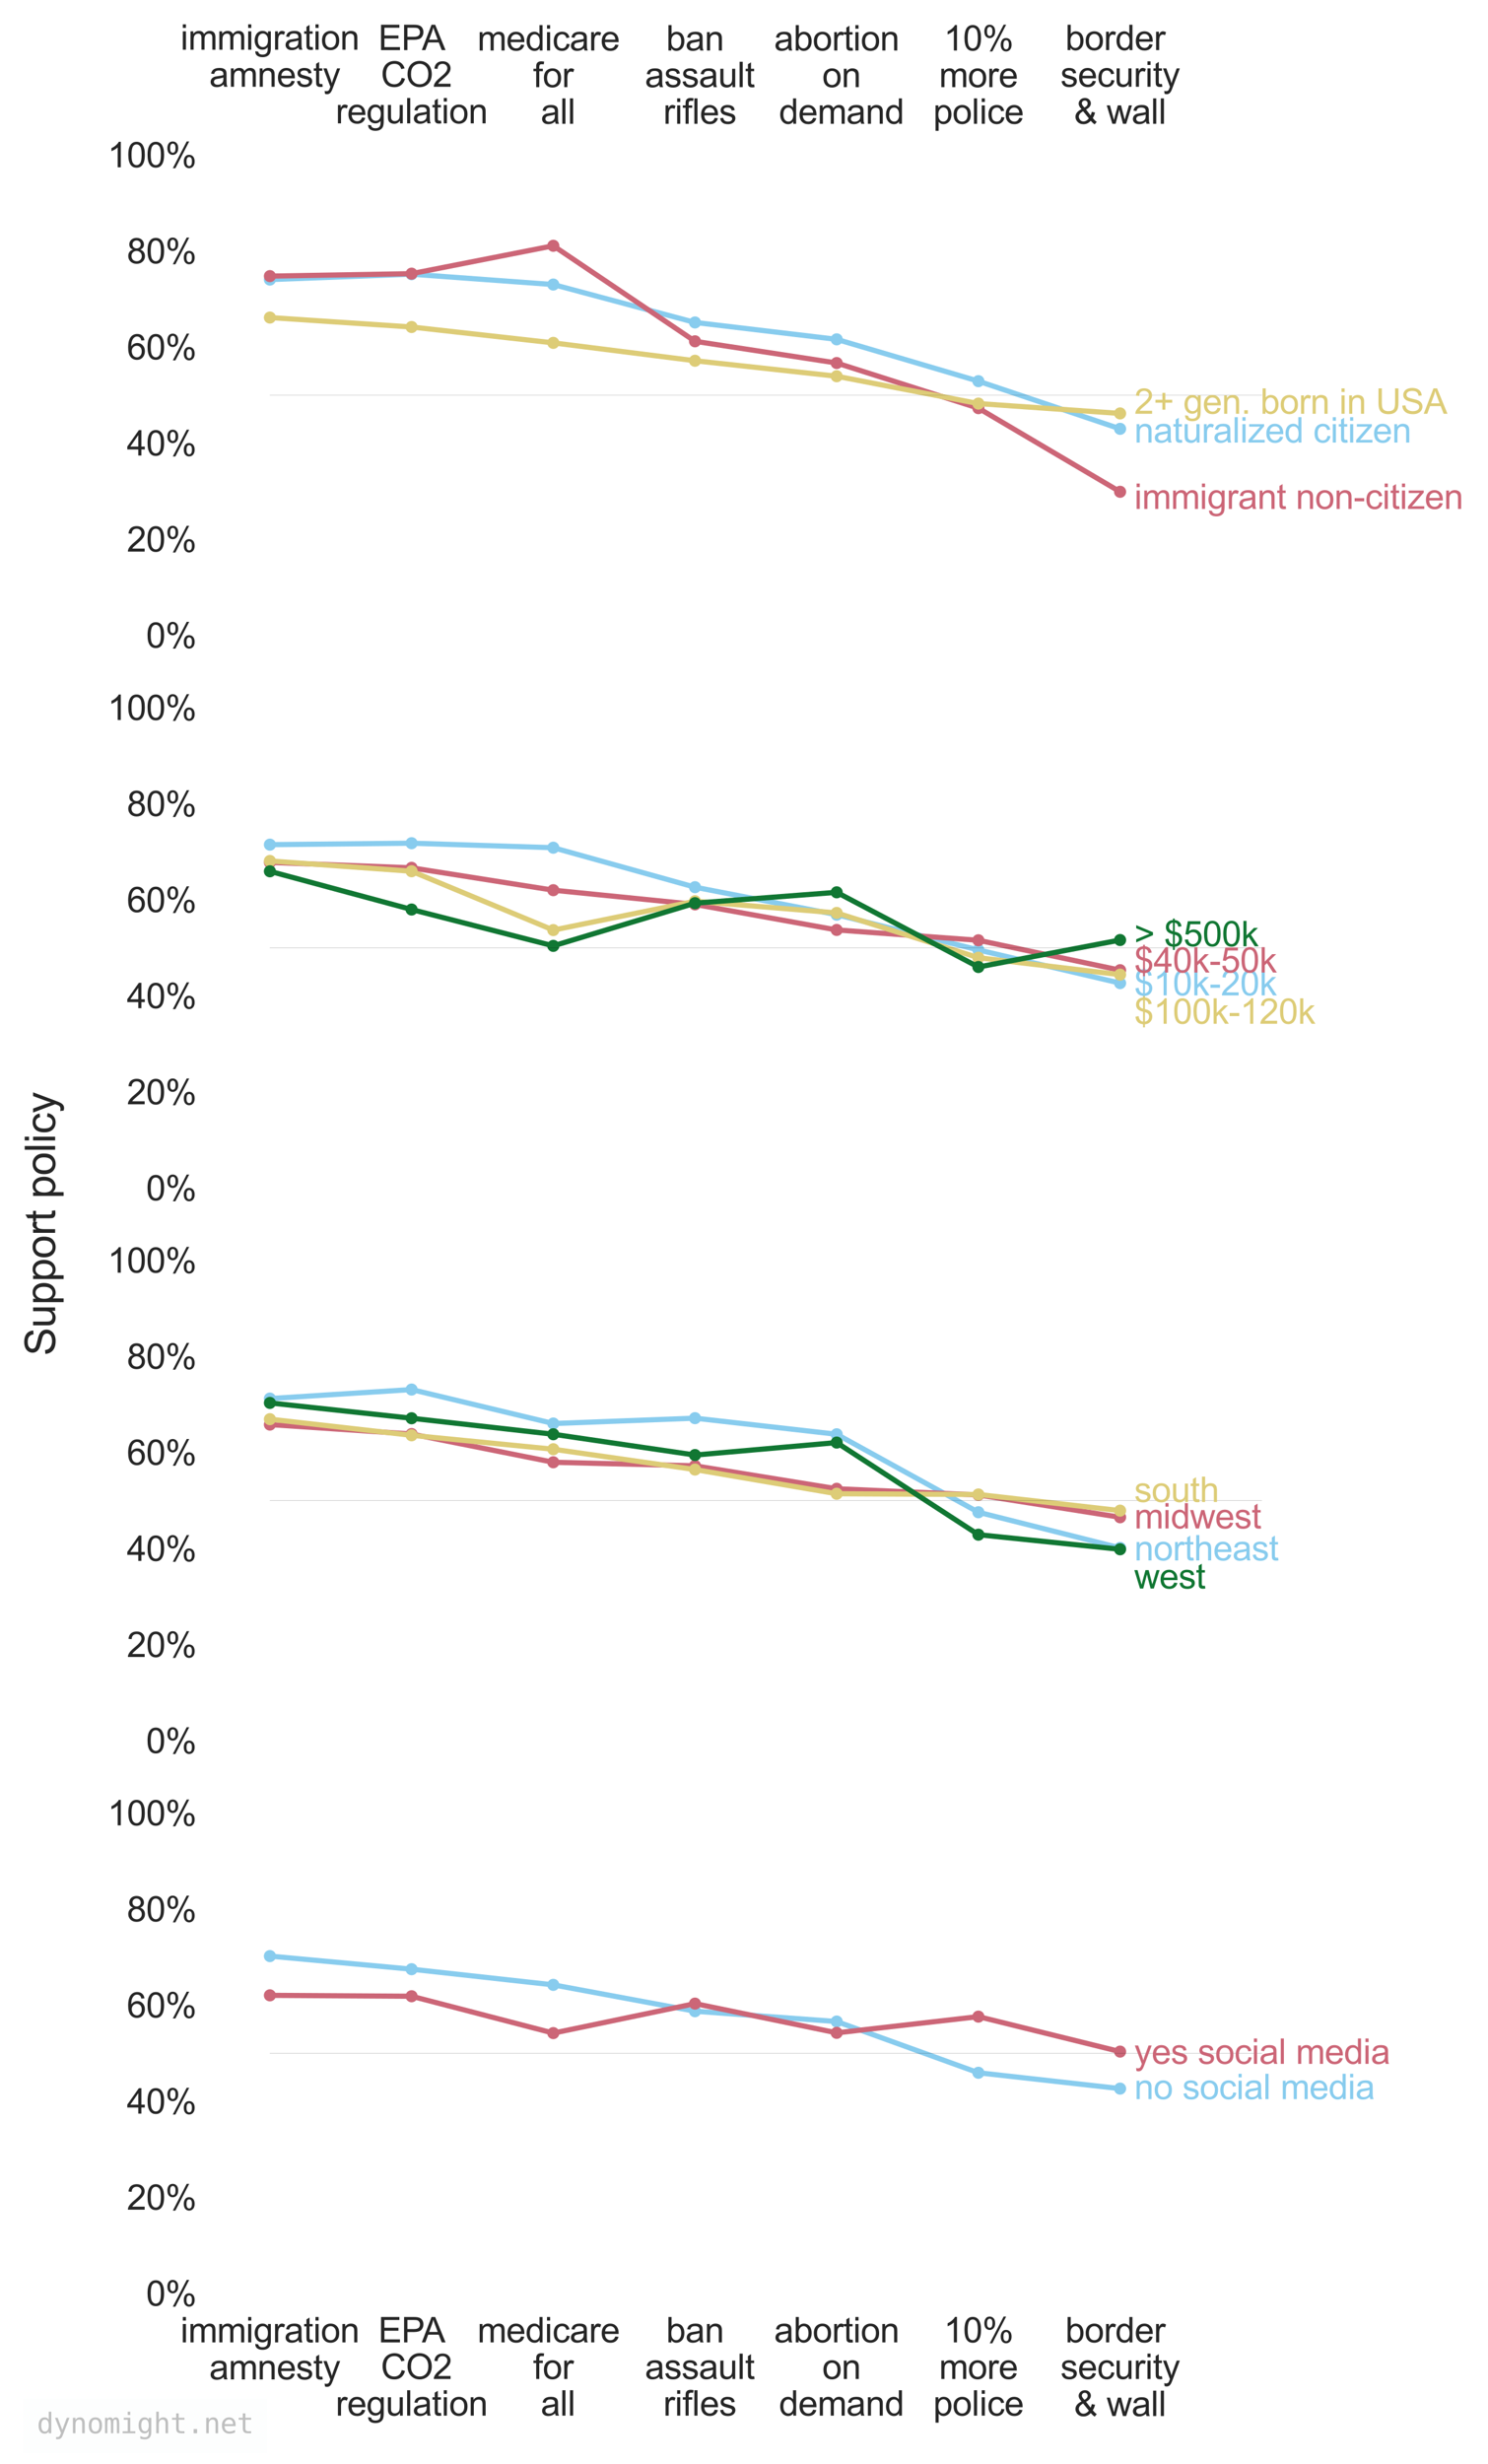 <?xml version="1.0" encoding="utf-8" standalone="no"?>
<!DOCTYPE svg PUBLIC "-//W3C//DTD SVG 1.1//EN"
  "http://www.w3.org/Graphics/SVG/1.1/DTD/svg11.dtd">
<svg height="711.644pt" version="1.1" viewBox="0 0 430.021 711.644" width="430.021pt" xmlns="http://www.w3.org/2000/svg" xmlns:xlink="http://www.w3.org/1999/xlink">
 <defs>
  <style type="text/css">*{stroke-linecap:butt;stroke-linejoin:round;}</style>
 </defs>
 <g id="figure_1">
  <g id="patch_1">
   <path d="M 0 711.644 
L 430.021 711.644 
L 430.021 0 
L 0 0 
z
" style="fill:#ffffff;"/>
  </g>
  <g id="axes_1">
   <g id="patch_2">
    <path d="M 63.666 183.469 
L 378.981 183.469 
L 378.981 44.733 
L 63.666 44.733 
z
" style="fill:#ffffff;"/>
   </g>
   <g id="matplotlib.axis_1">
    <g id="xtick_1">
     <g id="text_1">
      <!-- immigration -->
      <g style="fill:#262626;" transform="translate(52.16 14.358)scale(0.1 -0.1)">
       <defs>
        <path d="M 425 3934 
L 425 4581 
L 988 4581 
L 988 3934 
L 425 3934 
z
M 425 0 
L 425 3319 
L 988 3319 
L 988 0 
L 425 0 
z
" id="ArialMT-69" transform="scale(0.016)"/>
        <path d="M 422 0 
L 422 3319 
L 925 3319 
L 925 2853 
Q 1081 3097 1340 3245 
Q 1600 3394 1931 3394 
Q 2300 3394 2536 3241 
Q 2772 3088 2869 2813 
Q 3263 3394 3894 3394 
Q 4388 3394 4653 3120 
Q 4919 2847 4919 2278 
L 4919 0 
L 4359 0 
L 4359 2091 
Q 4359 2428 4304 2576 
Q 4250 2725 4106 2815 
Q 3963 2906 3769 2906 
Q 3419 2906 3187 2673 
Q 2956 2441 2956 1928 
L 2956 0 
L 2394 0 
L 2394 2156 
Q 2394 2531 2256 2718 
Q 2119 2906 1806 2906 
Q 1569 2906 1367 2781 
Q 1166 2656 1075 2415 
Q 984 2175 984 1722 
L 984 0 
L 422 0 
z
" id="ArialMT-6d" transform="scale(0.016)"/>
        <path d="M 319 -275 
L 866 -356 
Q 900 -609 1056 -725 
Q 1266 -881 1628 -881 
Q 2019 -881 2231 -725 
Q 2444 -569 2519 -288 
Q 2563 -116 2559 434 
Q 2191 0 1641 0 
Q 956 0 581 494 
Q 206 988 206 1678 
Q 206 2153 378 2554 
Q 550 2956 876 3175 
Q 1203 3394 1644 3394 
Q 2231 3394 2613 2919 
L 2613 3319 
L 3131 3319 
L 3131 450 
Q 3131 -325 2973 -648 
Q 2816 -972 2473 -1159 
Q 2131 -1347 1631 -1347 
Q 1038 -1347 672 -1080 
Q 306 -813 319 -275 
z
M 784 1719 
Q 784 1066 1043 766 
Q 1303 466 1694 466 
Q 2081 466 2343 764 
Q 2606 1063 2606 1700 
Q 2606 2309 2336 2618 
Q 2066 2928 1684 2928 
Q 1309 2928 1046 2623 
Q 784 2319 784 1719 
z
" id="ArialMT-67" transform="scale(0.016)"/>
        <path d="M 416 0 
L 416 3319 
L 922 3319 
L 922 2816 
Q 1116 3169 1280 3281 
Q 1444 3394 1641 3394 
Q 1925 3394 2219 3213 
L 2025 2691 
Q 1819 2813 1613 2813 
Q 1428 2813 1281 2702 
Q 1134 2591 1072 2394 
Q 978 2094 978 1738 
L 978 0 
L 416 0 
z
" id="ArialMT-72" transform="scale(0.016)"/>
        <path d="M 2588 409 
Q 2275 144 1986 34 
Q 1697 -75 1366 -75 
Q 819 -75 525 192 
Q 231 459 231 875 
Q 231 1119 342 1320 
Q 453 1522 633 1644 
Q 813 1766 1038 1828 
Q 1203 1872 1538 1913 
Q 2219 1994 2541 2106 
Q 2544 2222 2544 2253 
Q 2544 2597 2384 2738 
Q 2169 2928 1744 2928 
Q 1347 2928 1158 2789 
Q 969 2650 878 2297 
L 328 2372 
Q 403 2725 575 2942 
Q 747 3159 1072 3276 
Q 1397 3394 1825 3394 
Q 2250 3394 2515 3294 
Q 2781 3194 2906 3042 
Q 3031 2891 3081 2659 
Q 3109 2516 3109 2141 
L 3109 1391 
Q 3109 606 3145 398 
Q 3181 191 3288 0 
L 2700 0 
Q 2613 175 2588 409 
z
M 2541 1666 
Q 2234 1541 1622 1453 
Q 1275 1403 1131 1340 
Q 988 1278 909 1158 
Q 831 1038 831 891 
Q 831 666 1001 516 
Q 1172 366 1500 366 
Q 1825 366 2078 508 
Q 2331 650 2450 897 
Q 2541 1088 2541 1459 
L 2541 1666 
z
" id="ArialMT-61" transform="scale(0.016)"/>
        <path d="M 1650 503 
L 1731 6 
Q 1494 -44 1306 -44 
Q 1000 -44 831 53 
Q 663 150 594 308 
Q 525 466 525 972 
L 525 2881 
L 113 2881 
L 113 3319 
L 525 3319 
L 525 4141 
L 1084 4478 
L 1084 3319 
L 1650 3319 
L 1650 2881 
L 1084 2881 
L 1084 941 
Q 1084 700 1114 631 
Q 1144 563 1211 522 
Q 1278 481 1403 481 
Q 1497 481 1650 503 
z
" id="ArialMT-74" transform="scale(0.016)"/>
        <path d="M 213 1659 
Q 213 2581 725 3025 
Q 1153 3394 1769 3394 
Q 2453 3394 2887 2945 
Q 3322 2497 3322 1706 
Q 3322 1066 3130 698 
Q 2938 331 2570 128 
Q 2203 -75 1769 -75 
Q 1072 -75 642 372 
Q 213 819 213 1659 
z
M 791 1659 
Q 791 1022 1069 705 
Q 1347 388 1769 388 
Q 2188 388 2466 706 
Q 2744 1025 2744 1678 
Q 2744 2294 2464 2611 
Q 2184 2928 1769 2928 
Q 1347 2928 1069 2612 
Q 791 2297 791 1659 
z
" id="ArialMT-6f" transform="scale(0.016)"/>
        <path d="M 422 0 
L 422 3319 
L 928 3319 
L 928 2847 
Q 1294 3394 1984 3394 
Q 2284 3394 2536 3286 
Q 2788 3178 2913 3003 
Q 3038 2828 3088 2588 
Q 3119 2431 3119 2041 
L 3119 0 
L 2556 0 
L 2556 2019 
Q 2556 2363 2490 2533 
Q 2425 2703 2258 2804 
Q 2091 2906 1866 2906 
Q 1506 2906 1245 2678 
Q 984 2450 984 1813 
L 984 0 
L 422 0 
z
" id="ArialMT-6e" transform="scale(0.016)"/>
       </defs>
       <use xlink:href="#ArialMT-69"/>
       <use x="22.217" xlink:href="#ArialMT-6d"/>
       <use x="105.518" xlink:href="#ArialMT-6d"/>
       <use x="188.818" xlink:href="#ArialMT-69"/>
       <use x="211.035" xlink:href="#ArialMT-67"/>
       <use x="266.65" xlink:href="#ArialMT-72"/>
       <use x="299.951" xlink:href="#ArialMT-61"/>
       <use x="355.566" xlink:href="#ArialMT-74"/>
       <use x="383.35" xlink:href="#ArialMT-69"/>
       <use x="405.566" xlink:href="#ArialMT-6f"/>
       <use x="461.182" xlink:href="#ArialMT-6e"/>
      </g>
      <!--  amnesty -->
      <g style="fill:#262626;" transform="translate(57.714 25.052)scale(0.1 -0.1)">
       <defs>
        <path id="ArialMT-20" transform="scale(0.016)"/>
        <path d="M 2694 1069 
L 3275 997 
Q 3138 488 2766 206 
Q 2394 -75 1816 -75 
Q 1088 -75 661 373 
Q 234 822 234 1631 
Q 234 2469 665 2931 
Q 1097 3394 1784 3394 
Q 2450 3394 2872 2941 
Q 3294 2488 3294 1666 
Q 3294 1616 3291 1516 
L 816 1516 
Q 847 969 1125 678 
Q 1403 388 1819 388 
Q 2128 388 2347 550 
Q 2566 713 2694 1069 
z
M 847 1978 
L 2700 1978 
Q 2663 2397 2488 2606 
Q 2219 2931 1791 2931 
Q 1403 2931 1139 2672 
Q 875 2413 847 1978 
z
" id="ArialMT-65" transform="scale(0.016)"/>
        <path d="M 197 991 
L 753 1078 
Q 800 744 1014 566 
Q 1228 388 1613 388 
Q 2000 388 2187 545 
Q 2375 703 2375 916 
Q 2375 1106 2209 1216 
Q 2094 1291 1634 1406 
Q 1016 1563 777 1677 
Q 538 1791 414 1992 
Q 291 2194 291 2438 
Q 291 2659 392 2848 
Q 494 3038 669 3163 
Q 800 3259 1026 3326 
Q 1253 3394 1513 3394 
Q 1903 3394 2198 3281 
Q 2494 3169 2634 2976 
Q 2775 2784 2828 2463 
L 2278 2388 
Q 2241 2644 2061 2787 
Q 1881 2931 1553 2931 
Q 1166 2931 1000 2803 
Q 834 2675 834 2503 
Q 834 2394 903 2306 
Q 972 2216 1119 2156 
Q 1203 2125 1616 2013 
Q 2213 1853 2448 1751 
Q 2684 1650 2818 1456 
Q 2953 1263 2953 975 
Q 2953 694 2789 445 
Q 2625 197 2315 61 
Q 2006 -75 1616 -75 
Q 969 -75 630 194 
Q 291 463 197 991 
z
" id="ArialMT-73" transform="scale(0.016)"/>
        <path d="M 397 -1278 
L 334 -750 
Q 519 -800 656 -800 
Q 844 -800 956 -737 
Q 1069 -675 1141 -563 
Q 1194 -478 1313 -144 
Q 1328 -97 1363 -6 
L 103 3319 
L 709 3319 
L 1400 1397 
Q 1534 1031 1641 628 
Q 1738 1016 1872 1384 
L 2581 3319 
L 3144 3319 
L 1881 -56 
Q 1678 -603 1566 -809 
Q 1416 -1088 1222 -1217 
Q 1028 -1347 759 -1347 
Q 597 -1347 397 -1278 
z
" id="ArialMT-79" transform="scale(0.016)"/>
       </defs>
       <use xlink:href="#ArialMT-20"/>
       <use x="27.783" xlink:href="#ArialMT-61"/>
       <use x="83.398" xlink:href="#ArialMT-6d"/>
       <use x="166.699" xlink:href="#ArialMT-6e"/>
       <use x="222.314" xlink:href="#ArialMT-65"/>
       <use x="277.93" xlink:href="#ArialMT-73"/>
       <use x="327.93" xlink:href="#ArialMT-74"/>
       <use x="355.713" xlink:href="#ArialMT-79"/>
      </g>
      <!--  -->
      <g style="fill:#262626;" transform="translate(77.999 35.746)scale(0.1 -0.1)"/>
     </g>
    </g>
    <g id="xtick_2">
     <g id="text_2">
      <!-- EPA -->
      <g style="fill:#262626;" transform="translate(109.312 14.475)scale(0.1 -0.1)">
       <defs>
        <path d="M 506 0 
L 506 4581 
L 3819 4581 
L 3819 4041 
L 1113 4041 
L 1113 2638 
L 3647 2638 
L 3647 2100 
L 1113 2100 
L 1113 541 
L 3925 541 
L 3925 0 
L 506 0 
z
" id="ArialMT-45" transform="scale(0.016)"/>
        <path d="M 494 0 
L 494 4581 
L 2222 4581 
Q 2678 4581 2919 4538 
Q 3256 4481 3484 4323 
Q 3713 4166 3852 3881 
Q 3991 3597 3991 3256 
Q 3991 2672 3619 2267 
Q 3247 1863 2275 1863 
L 1100 1863 
L 1100 0 
L 494 0 
z
M 1100 2403 
L 2284 2403 
Q 2872 2403 3119 2622 
Q 3366 2841 3366 3238 
Q 3366 3525 3220 3729 
Q 3075 3934 2838 4000 
Q 2684 4041 2272 4041 
L 1100 4041 
L 1100 2403 
z
" id="ArialMT-50" transform="scale(0.016)"/>
        <path d="M -9 0 
L 1750 4581 
L 2403 4581 
L 4278 0 
L 3588 0 
L 3053 1388 
L 1138 1388 
L 634 0 
L -9 0 
z
M 1313 1881 
L 2866 1881 
L 2388 3150 
Q 2169 3728 2063 4100 
Q 1975 3659 1816 3225 
L 1313 1881 
z
" id="ArialMT-41" transform="scale(0.016)"/>
       </defs>
       <use xlink:href="#ArialMT-45"/>
       <use x="66.699" xlink:href="#ArialMT-50"/>
       <use x="126.023" xlink:href="#ArialMT-41"/>
      </g>
      <!--  CO2 -->
      <g style="fill:#262626;" transform="translate(107.279 25.052)scale(0.1 -0.1)">
       <defs>
        <path d="M 3763 1606 
L 4369 1453 
Q 4178 706 3683 314 
Q 3188 -78 2472 -78 
Q 1731 -78 1267 223 
Q 803 525 561 1097 
Q 319 1669 319 2325 
Q 319 3041 592 3573 
Q 866 4106 1370 4382 
Q 1875 4659 2481 4659 
Q 3169 4659 3637 4309 
Q 4106 3959 4291 3325 
L 3694 3184 
Q 3534 3684 3231 3912 
Q 2928 4141 2469 4141 
Q 1941 4141 1586 3887 
Q 1231 3634 1087 3207 
Q 944 2781 944 2328 
Q 944 1744 1114 1308 
Q 1284 872 1643 656 
Q 2003 441 2422 441 
Q 2931 441 3284 734 
Q 3638 1028 3763 1606 
z
" id="ArialMT-43" transform="scale(0.016)"/>
        <path d="M 309 2231 
Q 309 3372 921 4017 
Q 1534 4663 2503 4663 
Q 3138 4663 3647 4359 
Q 4156 4056 4423 3514 
Q 4691 2972 4691 2284 
Q 4691 1588 4409 1038 
Q 4128 488 3612 205 
Q 3097 -78 2500 -78 
Q 1853 -78 1343 234 
Q 834 547 571 1087 
Q 309 1628 309 2231 
z
M 934 2222 
Q 934 1394 1379 917 
Q 1825 441 2497 441 
Q 3181 441 3623 922 
Q 4066 1403 4066 2288 
Q 4066 2847 3877 3264 
Q 3688 3681 3323 3911 
Q 2959 4141 2506 4141 
Q 1863 4141 1398 3698 
Q 934 3256 934 2222 
z
" id="ArialMT-4f" transform="scale(0.016)"/>
        <path d="M 3222 541 
L 3222 0 
L 194 0 
Q 188 203 259 391 
Q 375 700 629 1000 
Q 884 1300 1366 1694 
Q 2113 2306 2375 2664 
Q 2638 3022 2638 3341 
Q 2638 3675 2398 3904 
Q 2159 4134 1775 4134 
Q 1369 4134 1125 3890 
Q 881 3647 878 3216 
L 300 3275 
Q 359 3922 746 4261 
Q 1134 4600 1788 4600 
Q 2447 4600 2831 4234 
Q 3216 3869 3216 3328 
Q 3216 3053 3103 2787 
Q 2991 2522 2730 2228 
Q 2469 1934 1863 1422 
Q 1356 997 1212 845 
Q 1069 694 975 541 
L 3222 541 
z
" id="ArialMT-32" transform="scale(0.016)"/>
       </defs>
       <use xlink:href="#ArialMT-20"/>
       <use x="27.783" xlink:href="#ArialMT-43"/>
       <use x="100" xlink:href="#ArialMT-4f"/>
       <use x="177.783" xlink:href="#ArialMT-32"/>
      </g>
      <!-- regulation -->
      <g style="fill:#262626;" transform="translate(96.99 35.629)scale(0.1 -0.1)">
       <defs>
        <path d="M 2597 0 
L 2597 488 
Q 2209 -75 1544 -75 
Q 1250 -75 995 37 
Q 741 150 617 320 
Q 494 491 444 738 
Q 409 903 409 1263 
L 409 3319 
L 972 3319 
L 972 1478 
Q 972 1038 1006 884 
Q 1059 663 1231 536 
Q 1403 409 1656 409 
Q 1909 409 2131 539 
Q 2353 669 2445 892 
Q 2538 1116 2538 1541 
L 2538 3319 
L 3100 3319 
L 3100 0 
L 2597 0 
z
" id="ArialMT-75" transform="scale(0.016)"/>
        <path d="M 409 0 
L 409 4581 
L 972 4581 
L 972 0 
L 409 0 
z
" id="ArialMT-6c" transform="scale(0.016)"/>
       </defs>
       <use xlink:href="#ArialMT-72"/>
       <use x="33.301" xlink:href="#ArialMT-65"/>
       <use x="88.916" xlink:href="#ArialMT-67"/>
       <use x="144.531" xlink:href="#ArialMT-75"/>
       <use x="200.146" xlink:href="#ArialMT-6c"/>
       <use x="222.363" xlink:href="#ArialMT-61"/>
       <use x="277.979" xlink:href="#ArialMT-74"/>
       <use x="305.762" xlink:href="#ArialMT-69"/>
       <use x="327.979" xlink:href="#ArialMT-6f"/>
       <use x="383.594" xlink:href="#ArialMT-6e"/>
      </g>
     </g>
    </g>
    <g id="xtick_3">
     <g id="text_3">
      <!-- medicare  -->
      <g style="fill:#262626;" transform="translate(137.947 14.592)scale(0.1 -0.1)">
       <defs>
        <path d="M 2575 0 
L 2575 419 
Q 2259 -75 1647 -75 
Q 1250 -75 917 144 
Q 584 363 401 755 
Q 219 1147 219 1656 
Q 219 2153 384 2558 
Q 550 2963 881 3178 
Q 1213 3394 1622 3394 
Q 1922 3394 2156 3267 
Q 2391 3141 2538 2938 
L 2538 4581 
L 3097 4581 
L 3097 0 
L 2575 0 
z
M 797 1656 
Q 797 1019 1065 703 
Q 1334 388 1700 388 
Q 2069 388 2326 689 
Q 2584 991 2584 1609 
Q 2584 2291 2321 2609 
Q 2059 2928 1675 2928 
Q 1300 2928 1048 2622 
Q 797 2316 797 1656 
z
" id="ArialMT-64" transform="scale(0.016)"/>
        <path d="M 2588 1216 
L 3141 1144 
Q 3050 572 2676 248 
Q 2303 -75 1759 -75 
Q 1078 -75 664 370 
Q 250 816 250 1647 
Q 250 2184 428 2587 
Q 606 2991 970 3192 
Q 1334 3394 1763 3394 
Q 2303 3394 2647 3120 
Q 2991 2847 3088 2344 
L 2541 2259 
Q 2463 2594 2264 2762 
Q 2066 2931 1784 2931 
Q 1359 2931 1093 2626 
Q 828 2322 828 1663 
Q 828 994 1084 691 
Q 1341 388 1753 388 
Q 2084 388 2306 591 
Q 2528 794 2588 1216 
z
" id="ArialMT-63" transform="scale(0.016)"/>
       </defs>
       <use xlink:href="#ArialMT-6d"/>
       <use x="83.301" xlink:href="#ArialMT-65"/>
       <use x="138.916" xlink:href="#ArialMT-64"/>
       <use x="194.531" xlink:href="#ArialMT-69"/>
       <use x="216.748" xlink:href="#ArialMT-63"/>
       <use x="266.748" xlink:href="#ArialMT-61"/>
       <use x="322.363" xlink:href="#ArialMT-72"/>
       <use x="355.664" xlink:href="#ArialMT-65"/>
       <use x="411.279" xlink:href="#ArialMT-20"/>
      </g>
      <!-- for -->
      <g style="fill:#262626;" transform="translate(154.064 25.169)scale(0.1 -0.1)">
       <defs>
        <path d="M 556 0 
L 556 2881 
L 59 2881 
L 59 3319 
L 556 3319 
L 556 3672 
Q 556 4006 616 4169 
Q 697 4388 901 4523 
Q 1106 4659 1475 4659 
Q 1713 4659 2000 4603 
L 1916 4113 
Q 1741 4144 1584 4144 
Q 1328 4144 1222 4034 
Q 1116 3925 1116 3625 
L 1116 3319 
L 1763 3319 
L 1763 2881 
L 1116 2881 
L 1116 0 
L 556 0 
z
" id="ArialMT-66" transform="scale(0.016)"/>
       </defs>
       <use xlink:href="#ArialMT-66"/>
       <use x="27.783" xlink:href="#ArialMT-6f"/>
       <use x="83.398" xlink:href="#ArialMT-72"/>
      </g>
      <!--  all -->
      <g style="fill:#262626;" transform="translate(153.507 35.746)scale(0.1 -0.1)">
       <use xlink:href="#ArialMT-20"/>
       <use x="27.783" xlink:href="#ArialMT-61"/>
       <use x="83.398" xlink:href="#ArialMT-6c"/>
       <use x="105.615" xlink:href="#ArialMT-6c"/>
      </g>
     </g>
    </g>
    <g id="xtick_4">
     <g id="text_4">
      <!-- ban -->
      <g style="fill:#262626;" transform="translate(192.507 14.592)scale(0.1 -0.1)">
       <defs>
        <path d="M 941 0 
L 419 0 
L 419 4581 
L 981 4581 
L 981 2947 
Q 1338 3394 1891 3394 
Q 2197 3394 2470 3270 
Q 2744 3147 2920 2923 
Q 3097 2700 3197 2384 
Q 3297 2069 3297 1709 
Q 3297 856 2875 390 
Q 2453 -75 1863 -75 
Q 1275 -75 941 416 
L 941 0 
z
M 934 1684 
Q 934 1088 1097 822 
Q 1363 388 1816 388 
Q 2184 388 2453 708 
Q 2722 1028 2722 1663 
Q 2722 2313 2464 2622 
Q 2206 2931 1841 2931 
Q 1472 2931 1203 2611 
Q 934 2291 934 1684 
z
" id="ArialMT-62" transform="scale(0.016)"/>
       </defs>
       <use xlink:href="#ArialMT-62"/>
       <use x="55.615" xlink:href="#ArialMT-61"/>
       <use x="111.23" xlink:href="#ArialMT-6e"/>
      </g>
      <!--  assault -->
      <g style="fill:#262626;" transform="translate(183.618 25.169)scale(0.1 -0.1)">
       <use xlink:href="#ArialMT-20"/>
       <use x="27.783" xlink:href="#ArialMT-61"/>
       <use x="83.398" xlink:href="#ArialMT-73"/>
       <use x="133.398" xlink:href="#ArialMT-73"/>
       <use x="183.398" xlink:href="#ArialMT-61"/>
       <use x="239.014" xlink:href="#ArialMT-75"/>
       <use x="294.629" xlink:href="#ArialMT-6c"/>
       <use x="316.846" xlink:href="#ArialMT-74"/>
      </g>
      <!--  rifles -->
      <g style="fill:#262626;" transform="translate(188.903 35.746)scale(0.1 -0.1)">
       <use xlink:href="#ArialMT-20"/>
       <use x="27.783" xlink:href="#ArialMT-72"/>
       <use x="61.084" xlink:href="#ArialMT-69"/>
       <use x="83.301" xlink:href="#ArialMT-66"/>
       <use x="111.084" xlink:href="#ArialMT-6c"/>
       <use x="133.301" xlink:href="#ArialMT-65"/>
       <use x="188.916" xlink:href="#ArialMT-73"/>
      </g>
     </g>
    </g>
    <g id="xtick_5">
     <g id="text_5">
      <!-- abortion -->
      <g style="fill:#262626;" transform="translate(223.731 14.592)scale(0.1 -0.1)">
       <use xlink:href="#ArialMT-61"/>
       <use x="55.615" xlink:href="#ArialMT-62"/>
       <use x="111.23" xlink:href="#ArialMT-6f"/>
       <use x="166.846" xlink:href="#ArialMT-72"/>
       <use x="200.146" xlink:href="#ArialMT-74"/>
       <use x="227.93" xlink:href="#ArialMT-69"/>
       <use x="250.146" xlink:href="#ArialMT-6f"/>
       <use x="305.762" xlink:href="#ArialMT-6e"/>
      </g>
      <!--  on -->
      <g style="fill:#262626;" transform="translate(234.848 25.169)scale(0.1 -0.1)">
       <use xlink:href="#ArialMT-20"/>
       <use x="27.783" xlink:href="#ArialMT-6f"/>
       <use x="83.398" xlink:href="#ArialMT-6e"/>
      </g>
      <!--  demand -->
      <g style="fill:#262626;" transform="translate(222.342 35.746)scale(0.1 -0.1)">
       <use xlink:href="#ArialMT-20"/>
       <use x="27.783" xlink:href="#ArialMT-64"/>
       <use x="83.398" xlink:href="#ArialMT-65"/>
       <use x="139.014" xlink:href="#ArialMT-6d"/>
       <use x="222.314" xlink:href="#ArialMT-61"/>
       <use x="277.93" xlink:href="#ArialMT-6e"/>
       <use x="333.545" xlink:href="#ArialMT-64"/>
      </g>
     </g>
    </g>
    <g id="xtick_6">
     <g id="text_6">
      <!-- 10% -->
      <g style="fill:#262626;" transform="translate(272.741 14.592)scale(0.1 -0.1)">
       <defs>
        <path d="M 2384 0 
L 1822 0 
L 1822 3584 
Q 1619 3391 1289 3197 
Q 959 3003 697 2906 
L 697 3450 
Q 1169 3672 1522 3987 
Q 1875 4303 2022 4600 
L 2384 4600 
L 2384 0 
z
" id="ArialMT-31" transform="scale(0.016)"/>
        <path d="M 266 2259 
Q 266 3072 433 3567 
Q 600 4063 929 4331 
Q 1259 4600 1759 4600 
Q 2128 4600 2406 4451 
Q 2684 4303 2865 4023 
Q 3047 3744 3150 3342 
Q 3253 2941 3253 2259 
Q 3253 1453 3087 958 
Q 2922 463 2592 192 
Q 2263 -78 1759 -78 
Q 1097 -78 719 397 
Q 266 969 266 2259 
z
M 844 2259 
Q 844 1131 1108 757 
Q 1372 384 1759 384 
Q 2147 384 2411 759 
Q 2675 1134 2675 2259 
Q 2675 3391 2411 3762 
Q 2147 4134 1753 4134 
Q 1366 4134 1134 3806 
Q 844 3388 844 2259 
z
" id="ArialMT-30" transform="scale(0.016)"/>
        <path d="M 372 3481 
Q 372 3972 619 4315 
Q 866 4659 1334 4659 
Q 1766 4659 2048 4351 
Q 2331 4044 2331 3447 
Q 2331 2866 2045 2552 
Q 1759 2238 1341 2238 
Q 925 2238 648 2547 
Q 372 2856 372 3481 
z
M 1350 4272 
Q 1141 4272 1002 4090 
Q 863 3909 863 3425 
Q 863 2984 1003 2804 
Q 1144 2625 1350 2625 
Q 1563 2625 1702 2806 
Q 1841 2988 1841 3469 
Q 1841 3913 1700 4092 
Q 1559 4272 1350 4272 
z
M 1353 -169 
L 3859 4659 
L 4316 4659 
L 1819 -169 
L 1353 -169 
z
M 3334 1075 
Q 3334 1569 3581 1911 
Q 3828 2253 4300 2253 
Q 4731 2253 5014 1945 
Q 5297 1638 5297 1041 
Q 5297 459 5011 145 
Q 4725 -169 4303 -169 
Q 3888 -169 3611 142 
Q 3334 453 3334 1075 
z
M 4316 1866 
Q 4103 1866 3964 1684 
Q 3825 1503 3825 1019 
Q 3825 581 3965 400 
Q 4106 219 4313 219 
Q 4528 219 4667 400 
Q 4806 581 4806 1063 
Q 4806 1506 4665 1686 
Q 4525 1866 4316 1866 
z
" id="ArialMT-25" transform="scale(0.016)"/>
       </defs>
       <use xlink:href="#ArialMT-31"/>
       <use x="55.615" xlink:href="#ArialMT-30"/>
       <use x="111.23" xlink:href="#ArialMT-25"/>
      </g>
      <!--  more  -->
      <g style="fill:#262626;" transform="translate(268.58 25.169)scale(0.1 -0.1)">
       <use xlink:href="#ArialMT-20"/>
       <use x="27.783" xlink:href="#ArialMT-6d"/>
       <use x="111.084" xlink:href="#ArialMT-6f"/>
       <use x="166.699" xlink:href="#ArialMT-72"/>
       <use x="200" xlink:href="#ArialMT-65"/>
       <use x="255.615" xlink:href="#ArialMT-20"/>
      </g>
      <!-- police -->
      <g style="fill:#262626;" transform="translate(269.685 35.746)scale(0.1 -0.1)">
       <defs>
        <path d="M 422 -1272 
L 422 3319 
L 934 3319 
L 934 2888 
Q 1116 3141 1344 3267 
Q 1572 3394 1897 3394 
Q 2322 3394 2647 3175 
Q 2972 2956 3137 2557 
Q 3303 2159 3303 1684 
Q 3303 1175 3120 767 
Q 2938 359 2589 142 
Q 2241 -75 1856 -75 
Q 1575 -75 1351 44 
Q 1128 163 984 344 
L 984 -1272 
L 422 -1272 
z
M 931 1641 
Q 931 1000 1190 694 
Q 1450 388 1819 388 
Q 2194 388 2461 705 
Q 2728 1022 2728 1688 
Q 2728 2322 2467 2637 
Q 2206 2953 1844 2953 
Q 1484 2953 1207 2617 
Q 931 2281 931 1641 
z
" id="ArialMT-70" transform="scale(0.016)"/>
       </defs>
       <use xlink:href="#ArialMT-70"/>
       <use x="55.615" xlink:href="#ArialMT-6f"/>
       <use x="111.23" xlink:href="#ArialMT-6c"/>
       <use x="133.447" xlink:href="#ArialMT-69"/>
       <use x="155.664" xlink:href="#ArialMT-63"/>
       <use x="205.664" xlink:href="#ArialMT-65"/>
      </g>
     </g>
    </g>
    <g id="xtick_7">
     <g id="text_7">
      <!-- border  -->
      <g style="fill:#262626;" transform="translate(307.858 14.475)scale(0.1 -0.1)">
       <use xlink:href="#ArialMT-62"/>
       <use x="55.615" xlink:href="#ArialMT-6f"/>
       <use x="111.23" xlink:href="#ArialMT-72"/>
       <use x="144.531" xlink:href="#ArialMT-64"/>
       <use x="200.146" xlink:href="#ArialMT-65"/>
       <use x="255.762" xlink:href="#ArialMT-72"/>
       <use x="289.062" xlink:href="#ArialMT-20"/>
      </g>
      <!-- security -->
      <g style="fill:#262626;" transform="translate(306.472 25.052)scale(0.1 -0.1)">
       <use xlink:href="#ArialMT-73"/>
       <use x="50" xlink:href="#ArialMT-65"/>
       <use x="105.615" xlink:href="#ArialMT-63"/>
       <use x="155.615" xlink:href="#ArialMT-75"/>
       <use x="211.23" xlink:href="#ArialMT-72"/>
       <use x="244.531" xlink:href="#ArialMT-69"/>
       <use x="266.748" xlink:href="#ArialMT-74"/>
       <use x="294.531" xlink:href="#ArialMT-79"/>
      </g>
      <!-- &amp; wall -->
      <g style="fill:#262626;" transform="translate(310.361 35.746)scale(0.1 -0.1)">
       <defs>
        <path d="M 3041 541 
Q 2763 231 2434 76 
Q 2106 -78 1725 -78 
Q 1022 -78 609 397 
Q 275 784 275 1263 
Q 275 1688 548 2030 
Q 822 2372 1366 2631 
Q 1056 2988 953 3209 
Q 850 3431 850 3638 
Q 850 4050 1173 4354 
Q 1497 4659 1988 4659 
Q 2456 4659 2754 4371 
Q 3053 4084 3053 3681 
Q 3053 3028 2188 2566 
L 3009 1519 
Q 3150 1794 3228 2156 
L 3813 2031 
Q 3663 1431 3406 1044 
Q 3722 625 4122 341 
L 3744 -106 
Q 3403 113 3041 541 
z
M 1897 2928 
Q 2263 3144 2370 3306 
Q 2478 3469 2478 3666 
Q 2478 3900 2329 4048 
Q 2181 4197 1959 4197 
Q 1731 4197 1579 4050 
Q 1428 3903 1428 3691 
Q 1428 3584 1483 3467 
Q 1538 3350 1647 3219 
L 1897 2928 
z
M 2688 984 
L 1656 2263 
Q 1200 1991 1040 1758 
Q 881 1525 881 1297 
Q 881 1019 1103 719 
Q 1325 419 1731 419 
Q 1984 419 2254 576 
Q 2525 734 2688 984 
z
" id="ArialMT-26" transform="scale(0.016)"/>
        <path d="M 1034 0 
L 19 3319 
L 600 3319 
L 1128 1403 
L 1325 691 
Q 1338 744 1497 1375 
L 2025 3319 
L 2603 3319 
L 3100 1394 
L 3266 759 
L 3456 1400 
L 4025 3319 
L 4572 3319 
L 3534 0 
L 2950 0 
L 2422 1988 
L 2294 2553 
L 1622 0 
L 1034 0 
z
" id="ArialMT-77" transform="scale(0.016)"/>
       </defs>
       <use xlink:href="#ArialMT-26"/>
       <use x="66.699" xlink:href="#ArialMT-20"/>
       <use x="94.482" xlink:href="#ArialMT-77"/>
       <use x="166.699" xlink:href="#ArialMT-61"/>
       <use x="222.314" xlink:href="#ArialMT-6c"/>
       <use x="244.531" xlink:href="#ArialMT-6c"/>
      </g>
     </g>
    </g>
   </g>
   <g id="matplotlib.axis_2">
    <g id="ytick_1">
     <g id="text_8">
      <!-- 0% -->
      <g style="fill:#262626;" transform="translate(42.213 187.048)scale(0.1 -0.1)">
       <use xlink:href="#ArialMT-30"/>
       <use x="55.615" xlink:href="#ArialMT-25"/>
      </g>
     </g>
    </g>
    <g id="ytick_2">
     <g id="text_9">
      <!-- 20% -->
      <g style="fill:#262626;" transform="translate(36.652 159.301)scale(0.1 -0.1)">
       <use xlink:href="#ArialMT-32"/>
       <use x="55.615" xlink:href="#ArialMT-30"/>
       <use x="111.23" xlink:href="#ArialMT-25"/>
      </g>
     </g>
    </g>
    <g id="ytick_3">
     <g id="text_10">
      <!-- 40% -->
      <g style="fill:#262626;" transform="translate(36.652 131.554)scale(0.1 -0.1)">
       <defs>
        <path d="M 2069 0 
L 2069 1097 
L 81 1097 
L 81 1613 
L 2172 4581 
L 2631 4581 
L 2631 1613 
L 3250 1613 
L 3250 1097 
L 2631 1097 
L 2631 0 
L 2069 0 
z
M 2069 1613 
L 2069 3678 
L 634 1613 
L 2069 1613 
z
" id="ArialMT-34" transform="scale(0.016)"/>
       </defs>
       <use xlink:href="#ArialMT-34"/>
       <use x="55.615" xlink:href="#ArialMT-30"/>
       <use x="111.23" xlink:href="#ArialMT-25"/>
      </g>
     </g>
    </g>
    <g id="ytick_4">
     <g id="text_11">
      <!-- 60% -->
      <g style="fill:#262626;" transform="translate(36.652 103.807)scale(0.1 -0.1)">
       <defs>
        <path d="M 3184 3459 
L 2625 3416 
Q 2550 3747 2413 3897 
Q 2184 4138 1850 4138 
Q 1581 4138 1378 3988 
Q 1113 3794 959 3422 
Q 806 3050 800 2363 
Q 1003 2672 1297 2822 
Q 1591 2972 1913 2972 
Q 2475 2972 2870 2558 
Q 3266 2144 3266 1488 
Q 3266 1056 3080 686 
Q 2894 316 2569 119 
Q 2244 -78 1831 -78 
Q 1128 -78 684 439 
Q 241 956 241 2144 
Q 241 3472 731 4075 
Q 1159 4600 1884 4600 
Q 2425 4600 2770 4297 
Q 3116 3994 3184 3459 
z
M 888 1484 
Q 888 1194 1011 928 
Q 1134 663 1356 523 
Q 1578 384 1822 384 
Q 2178 384 2434 671 
Q 2691 959 2691 1453 
Q 2691 1928 2437 2201 
Q 2184 2475 1800 2475 
Q 1419 2475 1153 2201 
Q 888 1928 888 1484 
z
" id="ArialMT-36" transform="scale(0.016)"/>
       </defs>
       <use xlink:href="#ArialMT-36"/>
       <use x="55.615" xlink:href="#ArialMT-30"/>
       <use x="111.23" xlink:href="#ArialMT-25"/>
      </g>
     </g>
    </g>
    <g id="ytick_5">
     <g id="text_12">
      <!-- 80% -->
      <g style="fill:#262626;" transform="translate(36.652 76.06)scale(0.1 -0.1)">
       <defs>
        <path d="M 1131 2484 
Q 781 2613 612 2850 
Q 444 3088 444 3419 
Q 444 3919 803 4259 
Q 1163 4600 1759 4600 
Q 2359 4600 2725 4251 
Q 3091 3903 3091 3403 
Q 3091 3084 2923 2848 
Q 2756 2613 2416 2484 
Q 2838 2347 3058 2040 
Q 3278 1734 3278 1309 
Q 3278 722 2862 322 
Q 2447 -78 1769 -78 
Q 1091 -78 675 323 
Q 259 725 259 1325 
Q 259 1772 486 2073 
Q 713 2375 1131 2484 
z
M 1019 3438 
Q 1019 3113 1228 2906 
Q 1438 2700 1772 2700 
Q 2097 2700 2305 2904 
Q 2513 3109 2513 3406 
Q 2513 3716 2298 3927 
Q 2084 4138 1766 4138 
Q 1444 4138 1231 3931 
Q 1019 3725 1019 3438 
z
M 838 1322 
Q 838 1081 952 856 
Q 1066 631 1291 507 
Q 1516 384 1775 384 
Q 2178 384 2440 643 
Q 2703 903 2703 1303 
Q 2703 1709 2433 1975 
Q 2163 2241 1756 2241 
Q 1359 2241 1098 1978 
Q 838 1716 838 1322 
z
" id="ArialMT-38" transform="scale(0.016)"/>
       </defs>
       <use xlink:href="#ArialMT-38"/>
       <use x="55.615" xlink:href="#ArialMT-30"/>
       <use x="111.23" xlink:href="#ArialMT-25"/>
      </g>
     </g>
    </g>
    <g id="ytick_6">
     <g id="text_13">
      <!-- 100% -->
      <g style="fill:#262626;" transform="translate(31.091 48.312)scale(0.1 -0.1)">
       <use xlink:href="#ArialMT-31"/>
       <use x="55.615" xlink:href="#ArialMT-30"/>
       <use x="111.23" xlink:href="#ArialMT-30"/>
       <use x="166.846" xlink:href="#ArialMT-25"/>
      </g>
     </g>
    </g>
   </g>
   <g id="line2d_1">
    <path clip-path="url(#p7b6031f585)" d="M 77.999 80.744 
L 118.949 79.184 
L 159.899 82.177 
L 200.848 93.128 
L 241.798 98.003 
L 282.748 110.081 
L 323.698 123.847 
" style="fill:none;stroke:#88ccee;stroke-linecap:round;stroke-width:1.5;"/>
    <defs>
     <path d="M 0 1.25 
C 0.332 1.25 0.649 1.118 0.884 0.884 
C 1.118 0.649 1.25 0.332 1.25 0 
C 1.25 -0.332 1.118 -0.649 0.884 -0.884 
C 0.649 -1.118 0.332 -1.25 0 -1.25 
C -0.332 -1.25 -0.649 -1.118 -0.884 -0.884 
C -1.118 -0.649 -1.25 -0.332 -1.25 0 
C -1.25 0.332 -1.118 0.649 -0.884 0.884 
C -0.649 1.118 -0.332 1.25 0 1.25 
z
" id="m3116ae028d" style="stroke:#88ccee;"/>
    </defs>
    <g clip-path="url(#p7b6031f585)">
     <use style="fill:#88ccee;stroke:#88ccee;" x="77.999" xlink:href="#m3116ae028d" y="80.744"/>
     <use style="fill:#88ccee;stroke:#88ccee;" x="118.949" xlink:href="#m3116ae028d" y="79.184"/>
     <use style="fill:#88ccee;stroke:#88ccee;" x="159.899" xlink:href="#m3116ae028d" y="82.177"/>
     <use style="fill:#88ccee;stroke:#88ccee;" x="200.848" xlink:href="#m3116ae028d" y="93.128"/>
     <use style="fill:#88ccee;stroke:#88ccee;" x="241.798" xlink:href="#m3116ae028d" y="98.003"/>
     <use style="fill:#88ccee;stroke:#88ccee;" x="282.748" xlink:href="#m3116ae028d" y="110.081"/>
     <use style="fill:#88ccee;stroke:#88ccee;" x="323.698" xlink:href="#m3116ae028d" y="123.847"/>
    </g>
   </g>
   <g id="line2d_2">
    <path clip-path="url(#p7b6031f585)" d="M 77.999 79.741 
L 118.949 79.034 
L 159.899 70.979 
L 200.848 98.57 
L 241.798 104.842 
L 282.748 117.879 
L 323.698 142.031 
" style="fill:none;stroke:#cc6677;stroke-linecap:round;stroke-width:1.5;"/>
    <defs>
     <path d="M 0 1.25 
C 0.332 1.25 0.649 1.118 0.884 0.884 
C 1.118 0.649 1.25 0.332 1.25 0 
C 1.25 -0.332 1.118 -0.649 0.884 -0.884 
C 0.649 -1.118 0.332 -1.25 0 -1.25 
C -0.332 -1.25 -0.649 -1.118 -0.884 -0.884 
C -1.118 -0.649 -1.25 -0.332 -1.25 0 
C -1.25 0.332 -1.118 0.649 -0.884 0.884 
C -0.649 1.118 -0.332 1.25 0 1.25 
z
" id="m8fba676ee2" style="stroke:#cc6677;"/>
    </defs>
    <g clip-path="url(#p7b6031f585)">
     <use style="fill:#cc6677;stroke:#cc6677;" x="77.999" xlink:href="#m8fba676ee2" y="79.741"/>
     <use style="fill:#cc6677;stroke:#cc6677;" x="118.949" xlink:href="#m8fba676ee2" y="79.034"/>
     <use style="fill:#cc6677;stroke:#cc6677;" x="159.899" xlink:href="#m8fba676ee2" y="70.979"/>
     <use style="fill:#cc6677;stroke:#cc6677;" x="200.848" xlink:href="#m8fba676ee2" y="98.57"/>
     <use style="fill:#cc6677;stroke:#cc6677;" x="241.798" xlink:href="#m8fba676ee2" y="104.842"/>
     <use style="fill:#cc6677;stroke:#cc6677;" x="282.748" xlink:href="#m8fba676ee2" y="117.879"/>
     <use style="fill:#cc6677;stroke:#cc6677;" x="323.698" xlink:href="#m8fba676ee2" y="142.031"/>
    </g>
   </g>
   <g id="line2d_3">
    <path clip-path="url(#p7b6031f585)" d="M 77.999 91.71 
L 118.949 94.44 
L 159.899 99.022 
L 200.848 104.185 
L 241.798 108.66 
L 282.748 116.554 
L 323.698 119.399 
" style="fill:none;stroke:#ddcc77;stroke-linecap:round;stroke-width:1.5;"/>
    <defs>
     <path d="M 0 1.25 
C 0.332 1.25 0.649 1.118 0.884 0.884 
C 1.118 0.649 1.25 0.332 1.25 0 
C 1.25 -0.332 1.118 -0.649 0.884 -0.884 
C 0.649 -1.118 0.332 -1.25 0 -1.25 
C -0.332 -1.25 -0.649 -1.118 -0.884 -0.884 
C -1.118 -0.649 -1.25 -0.332 -1.25 0 
C -1.25 0.332 -1.118 0.649 -0.884 0.884 
C -0.649 1.118 -0.332 1.25 0 1.25 
z
" id="m50a1fbd350" style="stroke:#ddcc77;"/>
    </defs>
    <g clip-path="url(#p7b6031f585)">
     <use style="fill:#ddcc77;stroke:#ddcc77;" x="77.999" xlink:href="#m50a1fbd350" y="91.71"/>
     <use style="fill:#ddcc77;stroke:#ddcc77;" x="118.949" xlink:href="#m50a1fbd350" y="94.44"/>
     <use style="fill:#ddcc77;stroke:#ddcc77;" x="159.899" xlink:href="#m50a1fbd350" y="99.022"/>
     <use style="fill:#ddcc77;stroke:#ddcc77;" x="200.848" xlink:href="#m50a1fbd350" y="104.185"/>
     <use style="fill:#ddcc77;stroke:#ddcc77;" x="241.798" xlink:href="#m50a1fbd350" y="108.66"/>
     <use style="fill:#ddcc77;stroke:#ddcc77;" x="282.748" xlink:href="#m50a1fbd350" y="116.554"/>
     <use style="fill:#ddcc77;stroke:#ddcc77;" x="323.698" xlink:href="#m50a1fbd350" y="119.399"/>
    </g>
   </g>
   <g id="line2d_4">
    <path clip-path="url(#p7b6031f585)" d="M 77.999 114.101 
L 364.648 114.101 
" style="fill:none;stroke:#000000;stroke-linecap:round;stroke-opacity:0.35;stroke-width:0.1;"/>
   </g>
   <g id="text_14">
    <!-- naturalized citizen -->
    <g style="fill:#88ccee;" transform="translate(327.793 127.809)scale(0.1 -0.1)">
     <defs>
      <path d="M 125 0 
L 125 456 
L 2238 2881 
Q 1878 2863 1603 2863 
L 250 2863 
L 250 3319 
L 2963 3319 
L 2963 2947 
L 1166 841 
L 819 456 
Q 1197 484 1528 484 
L 3063 484 
L 3063 0 
L 125 0 
z
" id="ArialMT-7a" transform="scale(0.016)"/>
     </defs>
     <use xlink:href="#ArialMT-6e"/>
     <use x="55.615" xlink:href="#ArialMT-61"/>
     <use x="111.23" xlink:href="#ArialMT-74"/>
     <use x="139.014" xlink:href="#ArialMT-75"/>
     <use x="194.629" xlink:href="#ArialMT-72"/>
     <use x="227.93" xlink:href="#ArialMT-61"/>
     <use x="283.545" xlink:href="#ArialMT-6c"/>
     <use x="305.762" xlink:href="#ArialMT-69"/>
     <use x="327.979" xlink:href="#ArialMT-7a"/>
     <use x="377.979" xlink:href="#ArialMT-65"/>
     <use x="433.594" xlink:href="#ArialMT-64"/>
     <use x="489.209" xlink:href="#ArialMT-20"/>
     <use x="516.992" xlink:href="#ArialMT-63"/>
     <use x="566.992" xlink:href="#ArialMT-69"/>
     <use x="589.209" xlink:href="#ArialMT-74"/>
     <use x="616.992" xlink:href="#ArialMT-69"/>
     <use x="639.209" xlink:href="#ArialMT-7a"/>
     <use x="689.209" xlink:href="#ArialMT-65"/>
     <use x="744.824" xlink:href="#ArialMT-6e"/>
    </g>
   </g>
   <g id="text_15">
    <!-- immigrant non-citizen -->
    <g style="fill:#cc6677;" transform="translate(327.793 146.973)scale(0.1 -0.1)">
     <defs>
      <path d="M 203 1375 
L 203 1941 
L 1931 1941 
L 1931 1375 
L 203 1375 
z
" id="ArialMT-2d" transform="scale(0.016)"/>
     </defs>
     <use xlink:href="#ArialMT-69"/>
     <use x="22.217" xlink:href="#ArialMT-6d"/>
     <use x="105.518" xlink:href="#ArialMT-6d"/>
     <use x="188.818" xlink:href="#ArialMT-69"/>
     <use x="211.035" xlink:href="#ArialMT-67"/>
     <use x="266.65" xlink:href="#ArialMT-72"/>
     <use x="299.951" xlink:href="#ArialMT-61"/>
     <use x="355.566" xlink:href="#ArialMT-6e"/>
     <use x="411.182" xlink:href="#ArialMT-74"/>
     <use x="438.965" xlink:href="#ArialMT-20"/>
     <use x="466.748" xlink:href="#ArialMT-6e"/>
     <use x="522.363" xlink:href="#ArialMT-6f"/>
     <use x="577.979" xlink:href="#ArialMT-6e"/>
     <use x="633.594" xlink:href="#ArialMT-2d"/>
     <use x="666.895" xlink:href="#ArialMT-63"/>
     <use x="716.895" xlink:href="#ArialMT-69"/>
     <use x="739.111" xlink:href="#ArialMT-74"/>
     <use x="766.895" xlink:href="#ArialMT-69"/>
     <use x="789.111" xlink:href="#ArialMT-7a"/>
     <use x="839.111" xlink:href="#ArialMT-65"/>
     <use x="894.727" xlink:href="#ArialMT-6e"/>
    </g>
   </g>
   <g id="text_16">
    <!-- 2+ gen. born in USA -->
    <g style="fill:#ddcc77;" transform="translate(327.793 119.496)scale(0.1 -0.1)">
     <defs>
      <path d="M 1603 741 
L 1603 1997 
L 356 1997 
L 356 2522 
L 1603 2522 
L 1603 3769 
L 2134 3769 
L 2134 2522 
L 3381 2522 
L 3381 1997 
L 2134 1997 
L 2134 741 
L 1603 741 
z
" id="ArialMT-2b" transform="scale(0.016)"/>
      <path d="M 581 0 
L 581 641 
L 1222 641 
L 1222 0 
L 581 0 
z
" id="ArialMT-2e" transform="scale(0.016)"/>
      <path d="M 3500 4581 
L 4106 4581 
L 4106 1934 
Q 4106 1244 3950 837 
Q 3794 431 3386 176 
Q 2978 -78 2316 -78 
Q 1672 -78 1262 144 
Q 853 366 678 786 
Q 503 1206 503 1934 
L 503 4581 
L 1109 4581 
L 1109 1938 
Q 1109 1341 1220 1058 
Q 1331 775 1601 622 
Q 1872 469 2263 469 
Q 2931 469 3215 772 
Q 3500 1075 3500 1938 
L 3500 4581 
z
" id="ArialMT-55" transform="scale(0.016)"/>
      <path d="M 288 1472 
L 859 1522 
Q 900 1178 1048 958 
Q 1197 738 1509 602 
Q 1822 466 2213 466 
Q 2559 466 2825 569 
Q 3091 672 3220 851 
Q 3350 1031 3350 1244 
Q 3350 1459 3225 1620 
Q 3100 1781 2813 1891 
Q 2628 1963 1997 2114 
Q 1366 2266 1113 2400 
Q 784 2572 623 2826 
Q 463 3081 463 3397 
Q 463 3744 659 4045 
Q 856 4347 1234 4503 
Q 1613 4659 2075 4659 
Q 2584 4659 2973 4495 
Q 3363 4331 3572 4012 
Q 3781 3694 3797 3291 
L 3216 3247 
Q 3169 3681 2898 3903 
Q 2628 4125 2100 4125 
Q 1550 4125 1298 3923 
Q 1047 3722 1047 3438 
Q 1047 3191 1225 3031 
Q 1400 2872 2139 2705 
Q 2878 2538 3153 2413 
Q 3553 2228 3743 1945 
Q 3934 1663 3934 1294 
Q 3934 928 3725 604 
Q 3516 281 3123 101 
Q 2731 -78 2241 -78 
Q 1619 -78 1198 103 
Q 778 284 539 648 
Q 300 1013 288 1472 
z
" id="ArialMT-53" transform="scale(0.016)"/>
     </defs>
     <use xlink:href="#ArialMT-32"/>
     <use x="55.615" xlink:href="#ArialMT-2b"/>
     <use x="114.014" xlink:href="#ArialMT-20"/>
     <use x="141.797" xlink:href="#ArialMT-67"/>
     <use x="197.412" xlink:href="#ArialMT-65"/>
     <use x="253.027" xlink:href="#ArialMT-6e"/>
     <use x="308.643" xlink:href="#ArialMT-2e"/>
     <use x="336.426" xlink:href="#ArialMT-20"/>
     <use x="364.209" xlink:href="#ArialMT-62"/>
     <use x="419.824" xlink:href="#ArialMT-6f"/>
     <use x="475.439" xlink:href="#ArialMT-72"/>
     <use x="508.74" xlink:href="#ArialMT-6e"/>
     <use x="564.355" xlink:href="#ArialMT-20"/>
     <use x="592.139" xlink:href="#ArialMT-69"/>
     <use x="614.355" xlink:href="#ArialMT-6e"/>
     <use x="669.971" xlink:href="#ArialMT-20"/>
     <use x="697.754" xlink:href="#ArialMT-55"/>
     <use x="769.971" xlink:href="#ArialMT-53"/>
     <use x="836.67" xlink:href="#ArialMT-41"/>
    </g>
   </g>
  </g>
  <g id="axes_2">
   <g id="patch_3">
    <path d="M 63.666 343.085 
L 378.981 343.085 
L 378.981 204.349 
L 63.666 204.349 
z
" style="fill:#ffffff;"/>
   </g>
   <g id="matplotlib.axis_3">
    <g id="xtick_8"/>
    <g id="xtick_9"/>
    <g id="xtick_10"/>
    <g id="xtick_11"/>
    <g id="xtick_12"/>
    <g id="xtick_13"/>
    <g id="xtick_14"/>
   </g>
   <g id="matplotlib.axis_4">
    <g id="ytick_7">
     <g id="text_17">
      <!-- 0% -->
      <g style="fill:#262626;" transform="translate(42.213 346.664)scale(0.1 -0.1)">
       <use xlink:href="#ArialMT-30"/>
       <use x="55.615" xlink:href="#ArialMT-25"/>
      </g>
     </g>
    </g>
    <g id="ytick_8">
     <g id="text_18">
      <!-- 20% -->
      <g style="fill:#262626;" transform="translate(36.652 318.917)scale(0.1 -0.1)">
       <use xlink:href="#ArialMT-32"/>
       <use x="55.615" xlink:href="#ArialMT-30"/>
       <use x="111.23" xlink:href="#ArialMT-25"/>
      </g>
     </g>
    </g>
    <g id="ytick_9">
     <g id="text_19">
      <!-- 40% -->
      <g style="fill:#262626;" transform="translate(36.652 291.17)scale(0.1 -0.1)">
       <use xlink:href="#ArialMT-34"/>
       <use x="55.615" xlink:href="#ArialMT-30"/>
       <use x="111.23" xlink:href="#ArialMT-25"/>
      </g>
     </g>
    </g>
    <g id="ytick_10">
     <g id="text_20">
      <!-- 60% -->
      <g style="fill:#262626;" transform="translate(36.652 263.423)scale(0.1 -0.1)">
       <use xlink:href="#ArialMT-36"/>
       <use x="55.615" xlink:href="#ArialMT-30"/>
       <use x="111.23" xlink:href="#ArialMT-25"/>
      </g>
     </g>
    </g>
    <g id="ytick_11">
     <g id="text_21">
      <!-- 80% -->
      <g style="fill:#262626;" transform="translate(36.652 235.676)scale(0.1 -0.1)">
       <use xlink:href="#ArialMT-38"/>
       <use x="55.615" xlink:href="#ArialMT-30"/>
       <use x="111.23" xlink:href="#ArialMT-25"/>
      </g>
     </g>
    </g>
    <g id="ytick_12">
     <g id="text_22">
      <!-- 100% -->
      <g style="fill:#262626;" transform="translate(31.091 207.928)scale(0.1 -0.1)">
       <use xlink:href="#ArialMT-31"/>
       <use x="55.615" xlink:href="#ArialMT-30"/>
       <use x="111.23" xlink:href="#ArialMT-30"/>
       <use x="166.846" xlink:href="#ArialMT-25"/>
      </g>
     </g>
    </g>
   </g>
   <g id="line2d_5">
    <path clip-path="url(#pb8c6c57632)" d="M 77.999 243.938 
L 118.949 243.515 
L 159.899 244.818 
L 200.848 256.221 
L 241.798 264.166 
L 282.748 274.343 
L 323.698 283.925 
" style="fill:none;stroke:#88ccee;stroke-linecap:round;stroke-width:1.5;"/>
    <g clip-path="url(#pb8c6c57632)">
     <use style="fill:#88ccee;stroke:#88ccee;" x="77.999" xlink:href="#m3116ae028d" y="243.938"/>
     <use style="fill:#88ccee;stroke:#88ccee;" x="118.949" xlink:href="#m3116ae028d" y="243.515"/>
     <use style="fill:#88ccee;stroke:#88ccee;" x="159.899" xlink:href="#m3116ae028d" y="244.818"/>
     <use style="fill:#88ccee;stroke:#88ccee;" x="200.848" xlink:href="#m3116ae028d" y="256.221"/>
     <use style="fill:#88ccee;stroke:#88ccee;" x="241.798" xlink:href="#m3116ae028d" y="264.166"/>
     <use style="fill:#88ccee;stroke:#88ccee;" x="282.748" xlink:href="#m3116ae028d" y="274.343"/>
     <use style="fill:#88ccee;stroke:#88ccee;" x="323.698" xlink:href="#m3116ae028d" y="283.925"/>
    </g>
   </g>
   <g id="line2d_6">
    <path clip-path="url(#pb8c6c57632)" d="M 77.999 249.063 
L 118.949 250.627 
L 159.899 257.086 
L 200.848 261.201 
L 241.798 268.569 
L 282.748 271.55 
L 323.698 280.192 
" style="fill:none;stroke:#cc6677;stroke-linecap:round;stroke-width:1.5;"/>
    <g clip-path="url(#pb8c6c57632)">
     <use style="fill:#cc6677;stroke:#cc6677;" x="77.999" xlink:href="#m8fba676ee2" y="249.063"/>
     <use style="fill:#cc6677;stroke:#cc6677;" x="118.949" xlink:href="#m8fba676ee2" y="250.627"/>
     <use style="fill:#cc6677;stroke:#cc6677;" x="159.899" xlink:href="#m8fba676ee2" y="257.086"/>
     <use style="fill:#cc6677;stroke:#cc6677;" x="200.848" xlink:href="#m8fba676ee2" y="261.201"/>
     <use style="fill:#cc6677;stroke:#cc6677;" x="241.798" xlink:href="#m8fba676ee2" y="268.569"/>
     <use style="fill:#cc6677;stroke:#cc6677;" x="282.748" xlink:href="#m8fba676ee2" y="271.55"/>
     <use style="fill:#cc6677;stroke:#cc6677;" x="323.698" xlink:href="#m8fba676ee2" y="280.192"/>
    </g>
   </g>
   <g id="line2d_7">
    <path clip-path="url(#pb8c6c57632)" d="M 77.999 248.643 
L 118.949 251.616 
L 159.899 268.611 
L 200.848 260.277 
L 241.798 263.653 
L 282.748 276.59 
L 323.698 281.48 
" style="fill:none;stroke:#ddcc77;stroke-linecap:round;stroke-width:1.5;"/>
    <g clip-path="url(#pb8c6c57632)">
     <use style="fill:#ddcc77;stroke:#ddcc77;" x="77.999" xlink:href="#m50a1fbd350" y="248.643"/>
     <use style="fill:#ddcc77;stroke:#ddcc77;" x="118.949" xlink:href="#m50a1fbd350" y="251.616"/>
     <use style="fill:#ddcc77;stroke:#ddcc77;" x="159.899" xlink:href="#m50a1fbd350" y="268.611"/>
     <use style="fill:#ddcc77;stroke:#ddcc77;" x="200.848" xlink:href="#m50a1fbd350" y="260.277"/>
     <use style="fill:#ddcc77;stroke:#ddcc77;" x="241.798" xlink:href="#m50a1fbd350" y="263.653"/>
     <use style="fill:#ddcc77;stroke:#ddcc77;" x="282.748" xlink:href="#m50a1fbd350" y="276.59"/>
     <use style="fill:#ddcc77;stroke:#ddcc77;" x="323.698" xlink:href="#m50a1fbd350" y="281.48"/>
    </g>
   </g>
   <g id="line2d_8">
    <path clip-path="url(#pb8c6c57632)" d="M 77.999 251.629 
L 118.949 262.671 
L 159.899 273.167 
L 200.848 260.838 
L 241.798 257.703 
L 282.748 279.273 
L 323.698 271.479 
" style="fill:none;stroke:#117733;stroke-linecap:round;stroke-width:1.5;"/>
    <defs>
     <path d="M 0 1.25 
C 0.332 1.25 0.649 1.118 0.884 0.884 
C 1.118 0.649 1.25 0.332 1.25 0 
C 1.25 -0.332 1.118 -0.649 0.884 -0.884 
C 0.649 -1.118 0.332 -1.25 0 -1.25 
C -0.332 -1.25 -0.649 -1.118 -0.884 -0.884 
C -1.118 -0.649 -1.25 -0.332 -1.25 0 
C -1.25 0.332 -1.118 0.649 -0.884 0.884 
C -0.649 1.118 -0.332 1.25 0 1.25 
z
" id="mf3149f7b57" style="stroke:#117733;"/>
    </defs>
    <g clip-path="url(#pb8c6c57632)">
     <use style="fill:#117733;stroke:#117733;" x="77.999" xlink:href="#mf3149f7b57" y="251.629"/>
     <use style="fill:#117733;stroke:#117733;" x="118.949" xlink:href="#mf3149f7b57" y="262.671"/>
     <use style="fill:#117733;stroke:#117733;" x="159.899" xlink:href="#mf3149f7b57" y="273.167"/>
     <use style="fill:#117733;stroke:#117733;" x="200.848" xlink:href="#mf3149f7b57" y="260.838"/>
     <use style="fill:#117733;stroke:#117733;" x="241.798" xlink:href="#mf3149f7b57" y="257.703"/>
     <use style="fill:#117733;stroke:#117733;" x="282.748" xlink:href="#mf3149f7b57" y="279.273"/>
     <use style="fill:#117733;stroke:#117733;" x="323.698" xlink:href="#mf3149f7b57" y="271.479"/>
    </g>
   </g>
   <g id="line2d_9">
    <path clip-path="url(#pb8c6c57632)" d="M 77.999 273.717 
L 364.648 273.717 
" style="fill:none;stroke:#000000;stroke-linecap:round;stroke-opacity:0.35;stroke-width:0.1;"/>
   </g>
   <g id="text_23">
    <!-- $10k-20k -->
    <g style="fill:#88ccee;" transform="translate(327.793 287.468)scale(0.1 -0.1)">
     <defs>
      <path d="M 1594 -659 
L 1594 -97 
Q 1172 -44 908 92 
Q 644 228 451 531 
Q 259 834 228 1272 
L 794 1378 
Q 859 925 1025 713 
Q 1263 413 1594 378 
L 1594 2169 
Q 1247 2234 884 2438 
Q 616 2588 470 2853 
Q 325 3119 325 3456 
Q 325 4056 750 4428 
Q 1034 4678 1594 4734 
L 1594 5003 
L 1925 5003 
L 1925 4734 
Q 2416 4688 2703 4447 
Q 3072 4141 3147 3606 
L 2566 3519 
Q 2516 3850 2358 4026 
Q 2200 4203 1925 4259 
L 1925 2638 
Q 2350 2531 2488 2472 
Q 2750 2356 2915 2190 
Q 3081 2025 3170 1797 
Q 3259 1569 3259 1303 
Q 3259 719 2887 328 
Q 2516 -63 1925 -91 
L 1925 -659 
L 1594 -659 
z
M 1594 4266 
Q 1266 4216 1077 4003 
Q 888 3791 888 3500 
Q 888 3213 1048 3019 
Q 1209 2825 1594 2709 
L 1594 4266 
z
M 1925 378 
Q 2253 419 2467 662 
Q 2681 906 2681 1266 
Q 2681 1572 2529 1758 
Q 2378 1944 1925 2091 
L 1925 378 
z
" id="ArialMT-24" transform="scale(0.016)"/>
      <path d="M 425 0 
L 425 4581 
L 988 4581 
L 988 1969 
L 2319 3319 
L 3047 3319 
L 1778 2088 
L 3175 0 
L 2481 0 
L 1384 1697 
L 988 1316 
L 988 0 
L 425 0 
z
" id="ArialMT-6b" transform="scale(0.016)"/>
     </defs>
     <use xlink:href="#ArialMT-24"/>
     <use x="55.615" xlink:href="#ArialMT-31"/>
     <use x="111.23" xlink:href="#ArialMT-30"/>
     <use x="166.846" xlink:href="#ArialMT-6b"/>
     <use x="216.846" xlink:href="#ArialMT-2d"/>
     <use x="250.146" xlink:href="#ArialMT-32"/>
     <use x="305.762" xlink:href="#ArialMT-30"/>
     <use x="361.377" xlink:href="#ArialMT-6b"/>
    </g>
   </g>
   <g id="text_24">
    <!-- $40k-50k -->
    <g style="fill:#cc6677;" transform="translate(327.793 280.867)scale(0.1 -0.1)">
     <defs>
      <path d="M 266 1200 
L 856 1250 
Q 922 819 1161 601 
Q 1400 384 1738 384 
Q 2144 384 2425 690 
Q 2706 997 2706 1503 
Q 2706 1984 2436 2262 
Q 2166 2541 1728 2541 
Q 1456 2541 1237 2417 
Q 1019 2294 894 2097 
L 366 2166 
L 809 4519 
L 3088 4519 
L 3088 3981 
L 1259 3981 
L 1013 2750 
Q 1425 3038 1878 3038 
Q 2478 3038 2890 2622 
Q 3303 2206 3303 1553 
Q 3303 931 2941 478 
Q 2500 -78 1738 -78 
Q 1113 -78 717 272 
Q 322 622 266 1200 
z
" id="ArialMT-35" transform="scale(0.016)"/>
     </defs>
     <use xlink:href="#ArialMT-24"/>
     <use x="55.615" xlink:href="#ArialMT-34"/>
     <use x="111.23" xlink:href="#ArialMT-30"/>
     <use x="166.846" xlink:href="#ArialMT-6b"/>
     <use x="216.846" xlink:href="#ArialMT-2d"/>
     <use x="250.146" xlink:href="#ArialMT-35"/>
     <use x="305.762" xlink:href="#ArialMT-30"/>
     <use x="361.377" xlink:href="#ArialMT-6b"/>
    </g>
   </g>
   <g id="text_25">
    <!-- $100k-120k -->
    <g style="fill:#ddcc77;" transform="translate(327.793 295.654)scale(0.1 -0.1)">
     <use xlink:href="#ArialMT-24"/>
     <use x="55.615" xlink:href="#ArialMT-31"/>
     <use x="111.23" xlink:href="#ArialMT-30"/>
     <use x="166.846" xlink:href="#ArialMT-30"/>
     <use x="222.461" xlink:href="#ArialMT-6b"/>
     <use x="272.461" xlink:href="#ArialMT-2d"/>
     <use x="305.762" xlink:href="#ArialMT-31"/>
     <use x="361.377" xlink:href="#ArialMT-32"/>
     <use x="416.992" xlink:href="#ArialMT-30"/>
     <use x="472.607" xlink:href="#ArialMT-6b"/>
    </g>
   </g>
   <g id="text_26">
    <!-- &gt; $500k -->
    <g style="fill:#117733;" transform="translate(327.793 273.285)scale(0.1 -0.1)">
     <defs>
      <path d="M 3384 2003 
L 350 706 
L 350 1266 
L 2753 2263 
L 350 3250 
L 350 3809 
L 3384 2528 
L 3384 2003 
z
" id="ArialMT-3e" transform="scale(0.016)"/>
     </defs>
     <use xlink:href="#ArialMT-3e"/>
     <use x="58.398" xlink:href="#ArialMT-20"/>
     <use x="86.182" xlink:href="#ArialMT-24"/>
     <use x="141.797" xlink:href="#ArialMT-35"/>
     <use x="197.412" xlink:href="#ArialMT-30"/>
     <use x="253.027" xlink:href="#ArialMT-30"/>
     <use x="308.643" xlink:href="#ArialMT-6b"/>
    </g>
   </g>
  </g>
  <g id="axes_3">
   <g id="patch_4">
    <path d="M 63.666 502.701 
L 378.981 502.701 
L 378.981 363.965 
L 63.666 363.965 
z
" style="fill:#ffffff;"/>
   </g>
   <g id="matplotlib.axis_5">
    <g id="xtick_15"/>
    <g id="xtick_16"/>
    <g id="xtick_17"/>
    <g id="xtick_18"/>
    <g id="xtick_19"/>
    <g id="xtick_20"/>
    <g id="xtick_21"/>
   </g>
   <g id="matplotlib.axis_6">
    <g id="ytick_13">
     <g id="text_27">
      <!-- 0% -->
      <g style="fill:#262626;" transform="translate(42.213 506.28)scale(0.1 -0.1)">
       <use xlink:href="#ArialMT-30"/>
       <use x="55.615" xlink:href="#ArialMT-25"/>
      </g>
     </g>
    </g>
    <g id="ytick_14">
     <g id="text_28">
      <!-- 20% -->
      <g style="fill:#262626;" transform="translate(36.652 478.533)scale(0.1 -0.1)">
       <use xlink:href="#ArialMT-32"/>
       <use x="55.615" xlink:href="#ArialMT-30"/>
       <use x="111.23" xlink:href="#ArialMT-25"/>
      </g>
     </g>
    </g>
    <g id="ytick_15">
     <g id="text_29">
      <!-- 40% -->
      <g style="fill:#262626;" transform="translate(36.652 450.786)scale(0.1 -0.1)">
       <use xlink:href="#ArialMT-34"/>
       <use x="55.615" xlink:href="#ArialMT-30"/>
       <use x="111.23" xlink:href="#ArialMT-25"/>
      </g>
     </g>
    </g>
    <g id="ytick_16">
     <g id="text_30">
      <!-- 60% -->
      <g style="fill:#262626;" transform="translate(36.652 423.039)scale(0.1 -0.1)">
       <use xlink:href="#ArialMT-36"/>
       <use x="55.615" xlink:href="#ArialMT-30"/>
       <use x="111.23" xlink:href="#ArialMT-25"/>
      </g>
     </g>
    </g>
    <g id="ytick_17">
     <g id="text_31">
      <!-- 80% -->
      <g style="fill:#262626;" transform="translate(36.652 395.292)scale(0.1 -0.1)">
       <use xlink:href="#ArialMT-38"/>
       <use x="55.615" xlink:href="#ArialMT-30"/>
       <use x="111.23" xlink:href="#ArialMT-25"/>
      </g>
     </g>
    </g>
    <g id="ytick_18">
     <g id="text_32">
      <!-- 100% -->
      <g style="fill:#262626;" transform="translate(31.091 367.544)scale(0.1 -0.1)">
       <use xlink:href="#ArialMT-31"/>
       <use x="55.615" xlink:href="#ArialMT-30"/>
       <use x="111.23" xlink:href="#ArialMT-30"/>
       <use x="166.846" xlink:href="#ArialMT-25"/>
      </g>
     </g>
    </g>
   </g>
   <g id="line2d_10">
    <path clip-path="url(#p1c81dc83a1)" d="M 77.999 403.909 
L 118.949 401.302 
L 159.899 411.112 
L 200.848 409.565 
L 241.798 414.212 
L 282.748 436.739 
L 323.698 447.036 
" style="fill:none;stroke:#88ccee;stroke-linecap:round;stroke-width:1.5;"/>
    <g clip-path="url(#p1c81dc83a1)">
     <use style="fill:#88ccee;stroke:#88ccee;" x="77.999" xlink:href="#m3116ae028d" y="403.909"/>
     <use style="fill:#88ccee;stroke:#88ccee;" x="118.949" xlink:href="#m3116ae028d" y="401.302"/>
     <use style="fill:#88ccee;stroke:#88ccee;" x="159.899" xlink:href="#m3116ae028d" y="411.112"/>
     <use style="fill:#88ccee;stroke:#88ccee;" x="200.848" xlink:href="#m3116ae028d" y="409.565"/>
     <use style="fill:#88ccee;stroke:#88ccee;" x="241.798" xlink:href="#m3116ae028d" y="414.212"/>
     <use style="fill:#88ccee;stroke:#88ccee;" x="282.748" xlink:href="#m3116ae028d" y="436.739"/>
     <use style="fill:#88ccee;stroke:#88ccee;" x="323.698" xlink:href="#m3116ae028d" y="447.036"/>
    </g>
   </g>
   <g id="line2d_11">
    <path clip-path="url(#p1c81dc83a1)" d="M 77.999 411.414 
L 118.949 414.151 
L 159.899 422.303 
L 200.848 423.328 
L 241.798 429.954 
L 282.748 431.731 
L 323.698 438.187 
" style="fill:none;stroke:#cc6677;stroke-linecap:round;stroke-width:1.5;"/>
    <g clip-path="url(#p1c81dc83a1)">
     <use style="fill:#cc6677;stroke:#cc6677;" x="77.999" xlink:href="#m8fba676ee2" y="411.414"/>
     <use style="fill:#cc6677;stroke:#cc6677;" x="118.949" xlink:href="#m8fba676ee2" y="414.151"/>
     <use style="fill:#cc6677;stroke:#cc6677;" x="159.899" xlink:href="#m8fba676ee2" y="422.303"/>
     <use style="fill:#cc6677;stroke:#cc6677;" x="200.848" xlink:href="#m8fba676ee2" y="423.328"/>
     <use style="fill:#cc6677;stroke:#cc6677;" x="241.798" xlink:href="#m8fba676ee2" y="429.954"/>
     <use style="fill:#cc6677;stroke:#cc6677;" x="282.748" xlink:href="#m8fba676ee2" y="431.731"/>
     <use style="fill:#cc6677;stroke:#cc6677;" x="323.698" xlink:href="#m8fba676ee2" y="438.187"/>
    </g>
   </g>
   <g id="line2d_12">
    <path clip-path="url(#p1c81dc83a1)" d="M 77.999 409.854 
L 118.949 414.513 
L 159.899 418.536 
L 200.848 424.408 
L 241.798 431.39 
L 282.748 431.604 
L 323.698 436.271 
" style="fill:none;stroke:#ddcc77;stroke-linecap:round;stroke-width:1.5;"/>
    <g clip-path="url(#p1c81dc83a1)">
     <use style="fill:#ddcc77;stroke:#ddcc77;" x="77.999" xlink:href="#m50a1fbd350" y="409.854"/>
     <use style="fill:#ddcc77;stroke:#ddcc77;" x="118.949" xlink:href="#m50a1fbd350" y="414.513"/>
     <use style="fill:#ddcc77;stroke:#ddcc77;" x="159.899" xlink:href="#m50a1fbd350" y="418.536"/>
     <use style="fill:#ddcc77;stroke:#ddcc77;" x="200.848" xlink:href="#m50a1fbd350" y="424.408"/>
     <use style="fill:#ddcc77;stroke:#ddcc77;" x="241.798" xlink:href="#m50a1fbd350" y="431.39"/>
     <use style="fill:#ddcc77;stroke:#ddcc77;" x="282.748" xlink:href="#m50a1fbd350" y="431.604"/>
     <use style="fill:#ddcc77;stroke:#ddcc77;" x="323.698" xlink:href="#m50a1fbd350" y="436.271"/>
    </g>
   </g>
   <g id="line2d_13">
    <path clip-path="url(#p1c81dc83a1)" d="M 77.999 405.16 
L 118.949 409.59 
L 159.899 414.208 
L 200.848 420.216 
L 241.798 416.615 
L 282.748 443.219 
L 323.698 447.433 
" style="fill:none;stroke:#117733;stroke-linecap:round;stroke-width:1.5;"/>
    <g clip-path="url(#p1c81dc83a1)">
     <use style="fill:#117733;stroke:#117733;" x="77.999" xlink:href="#mf3149f7b57" y="405.16"/>
     <use style="fill:#117733;stroke:#117733;" x="118.949" xlink:href="#mf3149f7b57" y="409.59"/>
     <use style="fill:#117733;stroke:#117733;" x="159.899" xlink:href="#mf3149f7b57" y="414.208"/>
     <use style="fill:#117733;stroke:#117733;" x="200.848" xlink:href="#mf3149f7b57" y="420.216"/>
     <use style="fill:#117733;stroke:#117733;" x="241.798" xlink:href="#mf3149f7b57" y="416.615"/>
     <use style="fill:#117733;stroke:#117733;" x="282.748" xlink:href="#mf3149f7b57" y="443.219"/>
     <use style="fill:#117733;stroke:#117733;" x="323.698" xlink:href="#mf3149f7b57" y="447.433"/>
    </g>
   </g>
   <g id="line2d_14">
    <path clip-path="url(#p1c81dc83a1)" d="M 77.999 433.333 
L 364.648 433.333 
" style="fill:none;stroke:#000000;stroke-linecap:round;stroke-opacity:0.35;stroke-width:0.1;"/>
   </g>
   <g id="text_33">
    <!-- northeast -->
    <g style="fill:#88ccee;" transform="translate(327.793 450.65)scale(0.1 -0.1)">
     <defs>
      <path d="M 422 0 
L 422 4581 
L 984 4581 
L 984 2938 
Q 1378 3394 1978 3394 
Q 2347 3394 2619 3248 
Q 2891 3103 3008 2847 
Q 3125 2591 3125 2103 
L 3125 0 
L 2563 0 
L 2563 2103 
Q 2563 2525 2380 2717 
Q 2197 2909 1863 2909 
Q 1613 2909 1392 2779 
Q 1172 2650 1078 2428 
Q 984 2206 984 1816 
L 984 0 
L 422 0 
z
" id="ArialMT-68" transform="scale(0.016)"/>
     </defs>
     <use xlink:href="#ArialMT-6e"/>
     <use x="55.615" xlink:href="#ArialMT-6f"/>
     <use x="111.23" xlink:href="#ArialMT-72"/>
     <use x="144.531" xlink:href="#ArialMT-74"/>
     <use x="172.314" xlink:href="#ArialMT-68"/>
     <use x="227.93" xlink:href="#ArialMT-65"/>
     <use x="283.545" xlink:href="#ArialMT-61"/>
     <use x="339.16" xlink:href="#ArialMT-73"/>
     <use x="389.16" xlink:href="#ArialMT-74"/>
    </g>
   </g>
   <g id="text_34">
    <!-- midwest -->
    <g style="fill:#cc6677;" transform="translate(327.793 441.418)scale(0.1 -0.1)">
     <use xlink:href="#ArialMT-6d"/>
     <use x="83.301" xlink:href="#ArialMT-69"/>
     <use x="105.518" xlink:href="#ArialMT-64"/>
     <use x="161.133" xlink:href="#ArialMT-77"/>
     <use x="233.35" xlink:href="#ArialMT-65"/>
     <use x="288.965" xlink:href="#ArialMT-73"/>
     <use x="338.965" xlink:href="#ArialMT-74"/>
    </g>
   </g>
   <g id="text_35">
    <!-- south -->
    <g style="fill:#ddcc77;" transform="translate(327.793 433.774)scale(0.1 -0.1)">
     <use xlink:href="#ArialMT-73"/>
     <use x="50" xlink:href="#ArialMT-6f"/>
     <use x="105.615" xlink:href="#ArialMT-75"/>
     <use x="161.23" xlink:href="#ArialMT-74"/>
     <use x="189.014" xlink:href="#ArialMT-68"/>
    </g>
   </g>
   <g id="text_36">
    <!-- west -->
    <g style="fill:#117733;" transform="translate(327.793 458.764)scale(0.1 -0.1)">
     <use xlink:href="#ArialMT-77"/>
     <use x="72.217" xlink:href="#ArialMT-65"/>
     <use x="127.832" xlink:href="#ArialMT-73"/>
     <use x="177.832" xlink:href="#ArialMT-74"/>
    </g>
   </g>
  </g>
  <g id="axes_4">
   <g id="patch_5">
    <path d="M 63.666 662.317 
L 378.981 662.317 
L 378.981 523.581 
L 63.666 523.581 
z
" style="fill:#ffffff;"/>
   </g>
   <g id="matplotlib.axis_7">
    <g id="xtick_22">
     <g id="text_37">
      <!-- immigration -->
      <g style="fill:#262626;" transform="translate(52.16 676.475)scale(0.1 -0.1)">
       <use xlink:href="#ArialMT-69"/>
       <use x="22.217" xlink:href="#ArialMT-6d"/>
       <use x="105.518" xlink:href="#ArialMT-6d"/>
       <use x="188.818" xlink:href="#ArialMT-69"/>
       <use x="211.035" xlink:href="#ArialMT-67"/>
       <use x="266.65" xlink:href="#ArialMT-72"/>
       <use x="299.951" xlink:href="#ArialMT-61"/>
       <use x="355.566" xlink:href="#ArialMT-74"/>
       <use x="383.35" xlink:href="#ArialMT-69"/>
       <use x="405.566" xlink:href="#ArialMT-6f"/>
       <use x="461.182" xlink:href="#ArialMT-6e"/>
      </g>
      <!--  amnesty -->
      <g style="fill:#262626;" transform="translate(57.714 687.169)scale(0.1 -0.1)">
       <use xlink:href="#ArialMT-20"/>
       <use x="27.783" xlink:href="#ArialMT-61"/>
       <use x="83.398" xlink:href="#ArialMT-6d"/>
       <use x="166.699" xlink:href="#ArialMT-6e"/>
       <use x="222.314" xlink:href="#ArialMT-65"/>
       <use x="277.93" xlink:href="#ArialMT-73"/>
       <use x="327.93" xlink:href="#ArialMT-74"/>
       <use x="355.713" xlink:href="#ArialMT-79"/>
      </g>
      <!--  -->
      <g style="fill:#262626;" transform="translate(77.999 697.863)scale(0.1 -0.1)"/>
     </g>
    </g>
    <g id="xtick_23">
     <g id="text_38">
      <!-- EPA -->
      <g style="fill:#262626;" transform="translate(109.312 676.475)scale(0.1 -0.1)">
       <use xlink:href="#ArialMT-45"/>
       <use x="66.699" xlink:href="#ArialMT-50"/>
       <use x="126.023" xlink:href="#ArialMT-41"/>
      </g>
      <!--  CO2 -->
      <g style="fill:#262626;" transform="translate(107.279 687.052)scale(0.1 -0.1)">
       <use xlink:href="#ArialMT-20"/>
       <use x="27.783" xlink:href="#ArialMT-43"/>
       <use x="100" xlink:href="#ArialMT-4f"/>
       <use x="177.783" xlink:href="#ArialMT-32"/>
      </g>
      <!-- regulation -->
      <g style="fill:#262626;" transform="translate(96.99 697.629)scale(0.1 -0.1)">
       <use xlink:href="#ArialMT-72"/>
       <use x="33.301" xlink:href="#ArialMT-65"/>
       <use x="88.916" xlink:href="#ArialMT-67"/>
       <use x="144.531" xlink:href="#ArialMT-75"/>
       <use x="200.146" xlink:href="#ArialMT-6c"/>
       <use x="222.363" xlink:href="#ArialMT-61"/>
       <use x="277.979" xlink:href="#ArialMT-74"/>
       <use x="305.762" xlink:href="#ArialMT-69"/>
       <use x="327.979" xlink:href="#ArialMT-6f"/>
       <use x="383.594" xlink:href="#ArialMT-6e"/>
      </g>
     </g>
    </g>
    <g id="xtick_24">
     <g id="text_39">
      <!-- medicare  -->
      <g style="fill:#262626;" transform="translate(137.947 676.475)scale(0.1 -0.1)">
       <use xlink:href="#ArialMT-6d"/>
       <use x="83.301" xlink:href="#ArialMT-65"/>
       <use x="138.916" xlink:href="#ArialMT-64"/>
       <use x="194.531" xlink:href="#ArialMT-69"/>
       <use x="216.748" xlink:href="#ArialMT-63"/>
       <use x="266.748" xlink:href="#ArialMT-61"/>
       <use x="322.363" xlink:href="#ArialMT-72"/>
       <use x="355.664" xlink:href="#ArialMT-65"/>
       <use x="411.279" xlink:href="#ArialMT-20"/>
      </g>
      <!-- for -->
      <g style="fill:#262626;" transform="translate(154.064 687.052)scale(0.1 -0.1)">
       <use xlink:href="#ArialMT-66"/>
       <use x="27.783" xlink:href="#ArialMT-6f"/>
       <use x="83.398" xlink:href="#ArialMT-72"/>
      </g>
      <!--  all -->
      <g style="fill:#262626;" transform="translate(153.507 697.629)scale(0.1 -0.1)">
       <use xlink:href="#ArialMT-20"/>
       <use x="27.783" xlink:href="#ArialMT-61"/>
       <use x="83.398" xlink:href="#ArialMT-6c"/>
       <use x="105.615" xlink:href="#ArialMT-6c"/>
      </g>
     </g>
    </g>
    <g id="xtick_25">
     <g id="text_40">
      <!-- ban -->
      <g style="fill:#262626;" transform="translate(192.507 676.475)scale(0.1 -0.1)">
       <use xlink:href="#ArialMT-62"/>
       <use x="55.615" xlink:href="#ArialMT-61"/>
       <use x="111.23" xlink:href="#ArialMT-6e"/>
      </g>
      <!--  assault -->
      <g style="fill:#262626;" transform="translate(183.618 687.052)scale(0.1 -0.1)">
       <use xlink:href="#ArialMT-20"/>
       <use x="27.783" xlink:href="#ArialMT-61"/>
       <use x="83.398" xlink:href="#ArialMT-73"/>
       <use x="133.398" xlink:href="#ArialMT-73"/>
       <use x="183.398" xlink:href="#ArialMT-61"/>
       <use x="239.014" xlink:href="#ArialMT-75"/>
       <use x="294.629" xlink:href="#ArialMT-6c"/>
       <use x="316.846" xlink:href="#ArialMT-74"/>
      </g>
      <!--  rifles -->
      <g style="fill:#262626;" transform="translate(188.903 697.629)scale(0.1 -0.1)">
       <use xlink:href="#ArialMT-20"/>
       <use x="27.783" xlink:href="#ArialMT-72"/>
       <use x="61.084" xlink:href="#ArialMT-69"/>
       <use x="83.301" xlink:href="#ArialMT-66"/>
       <use x="111.084" xlink:href="#ArialMT-6c"/>
       <use x="133.301" xlink:href="#ArialMT-65"/>
       <use x="188.916" xlink:href="#ArialMT-73"/>
      </g>
     </g>
    </g>
    <g id="xtick_26">
     <g id="text_41">
      <!-- abortion -->
      <g style="fill:#262626;" transform="translate(223.731 676.475)scale(0.1 -0.1)">
       <use xlink:href="#ArialMT-61"/>
       <use x="55.615" xlink:href="#ArialMT-62"/>
       <use x="111.23" xlink:href="#ArialMT-6f"/>
       <use x="166.846" xlink:href="#ArialMT-72"/>
       <use x="200.146" xlink:href="#ArialMT-74"/>
       <use x="227.93" xlink:href="#ArialMT-69"/>
       <use x="250.146" xlink:href="#ArialMT-6f"/>
       <use x="305.762" xlink:href="#ArialMT-6e"/>
      </g>
      <!--  on -->
      <g style="fill:#262626;" transform="translate(234.848 687.052)scale(0.1 -0.1)">
       <use xlink:href="#ArialMT-20"/>
       <use x="27.783" xlink:href="#ArialMT-6f"/>
       <use x="83.398" xlink:href="#ArialMT-6e"/>
      </g>
      <!--  demand -->
      <g style="fill:#262626;" transform="translate(222.342 697.629)scale(0.1 -0.1)">
       <use xlink:href="#ArialMT-20"/>
       <use x="27.783" xlink:href="#ArialMT-64"/>
       <use x="83.398" xlink:href="#ArialMT-65"/>
       <use x="139.014" xlink:href="#ArialMT-6d"/>
       <use x="222.314" xlink:href="#ArialMT-61"/>
       <use x="277.93" xlink:href="#ArialMT-6e"/>
       <use x="333.545" xlink:href="#ArialMT-64"/>
      </g>
     </g>
    </g>
    <g id="xtick_27">
     <g id="text_42">
      <!-- 10% -->
      <g style="fill:#262626;" transform="translate(272.741 676.475)scale(0.1 -0.1)">
       <use xlink:href="#ArialMT-31"/>
       <use x="55.615" xlink:href="#ArialMT-30"/>
       <use x="111.23" xlink:href="#ArialMT-25"/>
      </g>
      <!--  more  -->
      <g style="fill:#262626;" transform="translate(268.58 687.052)scale(0.1 -0.1)">
       <use xlink:href="#ArialMT-20"/>
       <use x="27.783" xlink:href="#ArialMT-6d"/>
       <use x="111.084" xlink:href="#ArialMT-6f"/>
       <use x="166.699" xlink:href="#ArialMT-72"/>
       <use x="200" xlink:href="#ArialMT-65"/>
       <use x="255.615" xlink:href="#ArialMT-20"/>
      </g>
      <!-- police -->
      <g style="fill:#262626;" transform="translate(269.685 697.629)scale(0.1 -0.1)">
       <use xlink:href="#ArialMT-70"/>
       <use x="55.615" xlink:href="#ArialMT-6f"/>
       <use x="111.23" xlink:href="#ArialMT-6c"/>
       <use x="133.447" xlink:href="#ArialMT-69"/>
       <use x="155.664" xlink:href="#ArialMT-63"/>
       <use x="205.664" xlink:href="#ArialMT-65"/>
      </g>
     </g>
    </g>
    <g id="xtick_28">
     <g id="text_43">
      <!-- border  -->
      <g style="fill:#262626;" transform="translate(307.858 676.475)scale(0.1 -0.1)">
       <use xlink:href="#ArialMT-62"/>
       <use x="55.615" xlink:href="#ArialMT-6f"/>
       <use x="111.23" xlink:href="#ArialMT-72"/>
       <use x="144.531" xlink:href="#ArialMT-64"/>
       <use x="200.146" xlink:href="#ArialMT-65"/>
       <use x="255.762" xlink:href="#ArialMT-72"/>
       <use x="289.062" xlink:href="#ArialMT-20"/>
      </g>
      <!-- security -->
      <g style="fill:#262626;" transform="translate(306.472 687.052)scale(0.1 -0.1)">
       <use xlink:href="#ArialMT-73"/>
       <use x="50" xlink:href="#ArialMT-65"/>
       <use x="105.615" xlink:href="#ArialMT-63"/>
       <use x="155.615" xlink:href="#ArialMT-75"/>
       <use x="211.23" xlink:href="#ArialMT-72"/>
       <use x="244.531" xlink:href="#ArialMT-69"/>
       <use x="266.748" xlink:href="#ArialMT-74"/>
       <use x="294.531" xlink:href="#ArialMT-79"/>
      </g>
      <!-- &amp; wall -->
      <g style="fill:#262626;" transform="translate(310.361 697.746)scale(0.1 -0.1)">
       <use xlink:href="#ArialMT-26"/>
       <use x="66.699" xlink:href="#ArialMT-20"/>
       <use x="94.482" xlink:href="#ArialMT-77"/>
       <use x="166.699" xlink:href="#ArialMT-61"/>
       <use x="222.314" xlink:href="#ArialMT-6c"/>
       <use x="244.531" xlink:href="#ArialMT-6c"/>
      </g>
     </g>
    </g>
   </g>
   <g id="matplotlib.axis_8">
    <g id="ytick_19">
     <g id="text_44">
      <!-- 0% -->
      <g style="fill:#262626;" transform="translate(42.213 665.896)scale(0.1 -0.1)">
       <use xlink:href="#ArialMT-30"/>
       <use x="55.615" xlink:href="#ArialMT-25"/>
      </g>
     </g>
    </g>
    <g id="ytick_20">
     <g id="text_45">
      <!-- 20% -->
      <g style="fill:#262626;" transform="translate(36.652 638.149)scale(0.1 -0.1)">
       <use xlink:href="#ArialMT-32"/>
       <use x="55.615" xlink:href="#ArialMT-30"/>
       <use x="111.23" xlink:href="#ArialMT-25"/>
      </g>
     </g>
    </g>
    <g id="ytick_21">
     <g id="text_46">
      <!-- 40% -->
      <g style="fill:#262626;" transform="translate(36.652 610.402)scale(0.1 -0.1)">
       <use xlink:href="#ArialMT-34"/>
       <use x="55.615" xlink:href="#ArialMT-30"/>
       <use x="111.23" xlink:href="#ArialMT-25"/>
      </g>
     </g>
    </g>
    <g id="ytick_22">
     <g id="text_47">
      <!-- 60% -->
      <g style="fill:#262626;" transform="translate(36.652 582.655)scale(0.1 -0.1)">
       <use xlink:href="#ArialMT-36"/>
       <use x="55.615" xlink:href="#ArialMT-30"/>
       <use x="111.23" xlink:href="#ArialMT-25"/>
      </g>
     </g>
    </g>
    <g id="ytick_23">
     <g id="text_48">
      <!-- 80% -->
      <g style="fill:#262626;" transform="translate(36.652 554.908)scale(0.1 -0.1)">
       <use xlink:href="#ArialMT-38"/>
       <use x="55.615" xlink:href="#ArialMT-30"/>
       <use x="111.23" xlink:href="#ArialMT-25"/>
      </g>
     </g>
    </g>
    <g id="ytick_24">
     <g id="text_49">
      <!-- 100% -->
      <g style="fill:#262626;" transform="translate(31.091 527.16)scale(0.1 -0.1)">
       <use xlink:href="#ArialMT-31"/>
       <use x="55.615" xlink:href="#ArialMT-30"/>
       <use x="111.23" xlink:href="#ArialMT-30"/>
       <use x="166.846" xlink:href="#ArialMT-25"/>
      </g>
     </g>
    </g>
   </g>
   <g id="line2d_15">
    <path clip-path="url(#p83b01f82a4)" d="M 77.999 564.918 
L 118.949 568.702 
L 159.899 573.225 
L 200.848 580.836 
L 241.798 583.817 
L 282.748 598.614 
L 323.698 603.187 
" style="fill:none;stroke:#88ccee;stroke-linecap:round;stroke-width:1.5;"/>
    <g clip-path="url(#p83b01f82a4)">
     <use style="fill:#88ccee;stroke:#88ccee;" x="77.999" xlink:href="#m3116ae028d" y="564.918"/>
     <use style="fill:#88ccee;stroke:#88ccee;" x="118.949" xlink:href="#m3116ae028d" y="568.702"/>
     <use style="fill:#88ccee;stroke:#88ccee;" x="159.899" xlink:href="#m3116ae028d" y="573.225"/>
     <use style="fill:#88ccee;stroke:#88ccee;" x="200.848" xlink:href="#m3116ae028d" y="580.836"/>
     <use style="fill:#88ccee;stroke:#88ccee;" x="241.798" xlink:href="#m3116ae028d" y="583.817"/>
     <use style="fill:#88ccee;stroke:#88ccee;" x="282.748" xlink:href="#m3116ae028d" y="598.614"/>
     <use style="fill:#88ccee;stroke:#88ccee;" x="323.698" xlink:href="#m3116ae028d" y="603.187"/>
    </g>
   </g>
   <g id="line2d_16">
    <path clip-path="url(#p83b01f82a4)" d="M 77.999 576.253 
L 118.949 576.513 
L 159.899 587.156 
L 200.848 578.64 
L 241.798 587.082 
L 282.748 582.399 
L 323.698 592.502 
" style="fill:none;stroke:#cc6677;stroke-linecap:round;stroke-width:1.5;"/>
    <g clip-path="url(#p83b01f82a4)">
     <use style="fill:#cc6677;stroke:#cc6677;" x="77.999" xlink:href="#m8fba676ee2" y="576.253"/>
     <use style="fill:#cc6677;stroke:#cc6677;" x="118.949" xlink:href="#m8fba676ee2" y="576.513"/>
     <use style="fill:#cc6677;stroke:#cc6677;" x="159.899" xlink:href="#m8fba676ee2" y="587.156"/>
     <use style="fill:#cc6677;stroke:#cc6677;" x="200.848" xlink:href="#m8fba676ee2" y="578.64"/>
     <use style="fill:#cc6677;stroke:#cc6677;" x="241.798" xlink:href="#m8fba676ee2" y="587.082"/>
     <use style="fill:#cc6677;stroke:#cc6677;" x="282.748" xlink:href="#m8fba676ee2" y="582.399"/>
     <use style="fill:#cc6677;stroke:#cc6677;" x="323.698" xlink:href="#m8fba676ee2" y="592.502"/>
    </g>
   </g>
   <g id="line2d_17">
    <path clip-path="url(#p83b01f82a4)" d="M 77.999 592.949 
L 364.648 592.949 
" style="fill:none;stroke:#000000;stroke-linecap:round;stroke-opacity:0.35;stroke-width:0.1;"/>
   </g>
   <g id="text_50">
    <!-- no social media -->
    <g style="fill:#88ccee;" transform="translate(327.793 606.23)scale(0.1 -0.1)">
     <use xlink:href="#ArialMT-6e"/>
     <use x="55.615" xlink:href="#ArialMT-6f"/>
     <use x="111.23" xlink:href="#ArialMT-20"/>
     <use x="139.014" xlink:href="#ArialMT-73"/>
     <use x="189.014" xlink:href="#ArialMT-6f"/>
     <use x="244.629" xlink:href="#ArialMT-63"/>
     <use x="294.629" xlink:href="#ArialMT-69"/>
     <use x="316.846" xlink:href="#ArialMT-61"/>
     <use x="372.461" xlink:href="#ArialMT-6c"/>
     <use x="394.678" xlink:href="#ArialMT-20"/>
     <use x="422.461" xlink:href="#ArialMT-6d"/>
     <use x="505.762" xlink:href="#ArialMT-65"/>
     <use x="561.377" xlink:href="#ArialMT-64"/>
     <use x="616.992" xlink:href="#ArialMT-69"/>
     <use x="639.209" xlink:href="#ArialMT-61"/>
    </g>
   </g>
   <g id="text_51">
    <!-- yes social media -->
    <g style="fill:#cc6677;" transform="translate(327.793 596.039)scale(0.1 -0.1)">
     <use xlink:href="#ArialMT-79"/>
     <use x="50" xlink:href="#ArialMT-65"/>
     <use x="105.615" xlink:href="#ArialMT-73"/>
     <use x="155.615" xlink:href="#ArialMT-20"/>
     <use x="183.398" xlink:href="#ArialMT-73"/>
     <use x="233.398" xlink:href="#ArialMT-6f"/>
     <use x="289.014" xlink:href="#ArialMT-63"/>
     <use x="339.014" xlink:href="#ArialMT-69"/>
     <use x="361.23" xlink:href="#ArialMT-61"/>
     <use x="416.846" xlink:href="#ArialMT-6c"/>
     <use x="439.062" xlink:href="#ArialMT-20"/>
     <use x="466.846" xlink:href="#ArialMT-6d"/>
     <use x="550.146" xlink:href="#ArialMT-65"/>
     <use x="605.762" xlink:href="#ArialMT-64"/>
     <use x="661.377" xlink:href="#ArialMT-69"/>
     <use x="683.594" xlink:href="#ArialMT-61"/>
    </g>
   </g>
  </g>
  <g id="text_52">
   <!-- Support policy -->
   <g style="fill:#262626;" transform="translate(15.936 391.545)rotate(-90)scale(0.12 -0.12)">
    <use xlink:href="#ArialMT-53"/>
    <use x="66.699" xlink:href="#ArialMT-75"/>
    <use x="122.314" xlink:href="#ArialMT-70"/>
    <use x="177.93" xlink:href="#ArialMT-70"/>
    <use x="233.545" xlink:href="#ArialMT-6f"/>
    <use x="289.16" xlink:href="#ArialMT-72"/>
    <use x="322.461" xlink:href="#ArialMT-74"/>
    <use x="350.244" xlink:href="#ArialMT-20"/>
    <use x="378.027" xlink:href="#ArialMT-70"/>
    <use x="433.643" xlink:href="#ArialMT-6f"/>
    <use x="489.258" xlink:href="#ArialMT-6c"/>
    <use x="511.475" xlink:href="#ArialMT-69"/>
    <use x="533.691" xlink:href="#ArialMT-63"/>
    <use x="583.691" xlink:href="#ArialMT-79"/>
   </g>
  </g>
  <g id="text_53">
   <g id="patch_6">
    <a xlink:href="https://dynomight.net">
     <path d="M 6.656 708.444 
L 77.267 708.444 
L 77.267 692.647 
L 6.656 692.647 
z
" style="fill:#1f77b4;opacity:0.01;stroke:#ffffff;stroke-linejoin:miter;"/>
    </a>
   </g>
   <a xlink:href="https://dynomight.net">
    <!-- dynomight.net -->
    <g style="fill:#808080;opacity:0.5;" transform="translate(10.656 702.725)scale(0.08 -0.08)">
     <defs>
      <path d="M 2681 3053 
L 2681 4863 
L 3256 4863 
L 3256 0 
L 2681 0 
L 2681 441 
Q 2538 181 2298 45 
Q 2059 -91 1747 -91 
Q 1113 -91 748 401 
Q 384 894 384 1759 
Q 384 2613 750 3098 
Q 1116 3584 1747 3584 
Q 2063 3584 2303 3448 
Q 2544 3313 2681 3053 
z
M 991 1747 
Q 991 1078 1203 737 
Q 1416 397 1831 397 
Q 2247 397 2464 740 
Q 2681 1084 2681 1747 
Q 2681 2413 2464 2755 
Q 2247 3097 1831 3097 
Q 1416 3097 1203 2756 
Q 991 2416 991 1747 
z
" id="DejaVuSansMono-64" transform="scale(0.016)"/>
      <path d="M 2681 1125 
Q 2538 759 2316 163 
Q 2006 -663 1900 -844 
Q 1756 -1088 1540 -1209 
Q 1325 -1331 1038 -1331 
L 575 -1331 
L 575 -850 
L 916 -850 
Q 1169 -850 1312 -703 
Q 1456 -556 1678 56 
L 325 3500 
L 934 3500 
L 1972 763 
L 2994 3500 
L 3603 3500 
L 2681 1125 
z
" id="DejaVuSansMono-79" transform="scale(0.016)"/>
      <path d="M 3284 2169 
L 3284 0 
L 2706 0 
L 2706 2169 
Q 2706 2641 2540 2862 
Q 2375 3084 2022 3084 
Q 1619 3084 1401 2798 
Q 1184 2513 1184 1978 
L 1184 0 
L 609 0 
L 609 3500 
L 1184 3500 
L 1184 2975 
Q 1338 3275 1600 3429 
Q 1863 3584 2222 3584 
Q 2756 3584 3020 3232 
Q 3284 2881 3284 2169 
z
" id="DejaVuSansMono-6e" transform="scale(0.016)"/>
      <path d="M 1925 3097 
Q 1488 3097 1263 2756 
Q 1038 2416 1038 1747 
Q 1038 1081 1263 739 
Q 1488 397 1925 397 
Q 2366 397 2591 739 
Q 2816 1081 2816 1747 
Q 2816 2416 2591 2756 
Q 2366 3097 1925 3097 
z
M 1925 3584 
Q 2653 3584 3039 3112 
Q 3425 2641 3425 1747 
Q 3425 850 3040 379 
Q 2656 -91 1925 -91 
Q 1197 -91 812 379 
Q 428 850 428 1747 
Q 428 2641 812 3112 
Q 1197 3584 1925 3584 
z
" id="DejaVuSansMono-6f" transform="scale(0.016)"/>
      <path d="M 2113 3144 
Q 2219 3369 2383 3476 
Q 2547 3584 2778 3584 
Q 3200 3584 3373 3257 
Q 3547 2931 3547 2028 
L 3547 0 
L 3022 0 
L 3022 2003 
Q 3022 2744 2939 2923 
Q 2856 3103 2638 3103 
Q 2388 3103 2295 2911 
Q 2203 2719 2203 2003 
L 2203 0 
L 1678 0 
L 1678 2003 
Q 1678 2753 1589 2928 
Q 1500 3103 1269 3103 
Q 1041 3103 952 2911 
Q 863 2719 863 2003 
L 863 0 
L 341 0 
L 341 3500 
L 863 3500 
L 863 3200 
Q 966 3388 1120 3486 
Q 1275 3584 1472 3584 
Q 1709 3584 1867 3475 
Q 2025 3366 2113 3144 
z
" id="DejaVuSansMono-6d" transform="scale(0.016)"/>
      <path d="M 800 3500 
L 2272 3500 
L 2272 447 
L 3413 447 
L 3413 0 
L 556 0 
L 556 447 
L 1697 447 
L 1697 3053 
L 800 3053 
L 800 3500 
z
M 1697 4863 
L 2272 4863 
L 2272 4134 
L 1697 4134 
L 1697 4863 
z
" id="DejaVuSansMono-69" transform="scale(0.016)"/>
      <path d="M 2681 1778 
Q 2681 2425 2470 2761 
Q 2259 3097 1856 3097 
Q 1434 3097 1212 2761 
Q 991 2425 991 1778 
Q 991 1131 1214 792 
Q 1438 453 1863 453 
Q 2259 453 2470 793 
Q 2681 1134 2681 1778 
z
M 3256 225 
Q 3256 -563 2884 -969 
Q 2513 -1375 1791 -1375 
Q 1553 -1375 1293 -1331 
Q 1034 -1288 775 -1203 
L 775 -634 
Q 1081 -778 1331 -847 
Q 1581 -916 1791 -916 
Q 2256 -916 2468 -662 
Q 2681 -409 2681 141 
L 2681 166 
L 2681 556 
Q 2544 263 2306 119 
Q 2069 -25 1728 -25 
Q 1116 -25 750 465 
Q 384 956 384 1778 
Q 384 2603 750 3093 
Q 1116 3584 1728 3584 
Q 2066 3584 2300 3450 
Q 2534 3316 2681 3034 
L 2681 3488 
L 3256 3488 
L 3256 225 
z
" id="DejaVuSansMono-67" transform="scale(0.016)"/>
      <path d="M 3284 2169 
L 3284 0 
L 2706 0 
L 2706 2169 
Q 2706 2641 2540 2862 
Q 2375 3084 2022 3084 
Q 1619 3084 1401 2798 
Q 1184 2513 1184 1978 
L 1184 0 
L 609 0 
L 609 4863 
L 1184 4863 
L 1184 2975 
Q 1338 3275 1600 3429 
Q 1863 3584 2222 3584 
Q 2756 3584 3020 3232 
Q 3284 2881 3284 2169 
z
" id="DejaVuSansMono-68" transform="scale(0.016)"/>
      <path d="M 1919 4494 
L 1919 3500 
L 3225 3500 
L 3225 3053 
L 1919 3053 
L 1919 1153 
Q 1919 766 2066 612 
Q 2213 459 2578 459 
L 3225 459 
L 3225 0 
L 2522 0 
Q 1875 0 1609 259 
Q 1344 519 1344 1153 
L 1344 3053 
L 409 3053 
L 409 3500 
L 1344 3500 
L 1344 4494 
L 1919 4494 
z
" id="DejaVuSansMono-74" transform="scale(0.016)"/>
      <path d="M 1528 953 
L 2316 953 
L 2316 0 
L 1528 0 
L 1528 953 
z
" id="DejaVuSansMono-2e" transform="scale(0.016)"/>
      <path d="M 3475 1894 
L 3475 1613 
L 984 1613 
L 984 1594 
Q 984 1022 1282 709 
Q 1581 397 2125 397 
Q 2400 397 2700 484 
Q 3000 572 3341 750 
L 3341 178 
Q 3013 44 2708 -23 
Q 2403 -91 2119 -91 
Q 1303 -91 843 398 
Q 384 888 384 1747 
Q 384 2584 834 3084 
Q 1284 3584 2034 3584 
Q 2703 3584 3089 3131 
Q 3475 2678 3475 1894 
z
M 2900 2063 
Q 2888 2569 2661 2833 
Q 2434 3097 2009 3097 
Q 1594 3097 1325 2822 
Q 1056 2547 1006 2059 
L 2900 2063 
z
" id="DejaVuSansMono-65" transform="scale(0.016)"/>
     </defs>
     <use xlink:href="#DejaVuSansMono-64"/>
     <use x="60.205" xlink:href="#DejaVuSansMono-79"/>
     <use x="120.41" xlink:href="#DejaVuSansMono-6e"/>
     <use x="180.615" xlink:href="#DejaVuSansMono-6f"/>
     <use x="240.82" xlink:href="#DejaVuSansMono-6d"/>
     <use x="301.025" xlink:href="#DejaVuSansMono-69"/>
     <use x="361.23" xlink:href="#DejaVuSansMono-67"/>
     <use x="421.436" xlink:href="#DejaVuSansMono-68"/>
     <use x="481.641" xlink:href="#DejaVuSansMono-74"/>
     <use x="541.846" xlink:href="#DejaVuSansMono-2e"/>
     <use x="602.051" xlink:href="#DejaVuSansMono-6e"/>
     <use x="662.256" xlink:href="#DejaVuSansMono-65"/>
     <use x="722.461" xlink:href="#DejaVuSansMono-74"/>
    </g>
   </a>
  </g>
 </g>
 <defs>
  <clipPath id="p7b6031f585">
   <rect height="138.736" width="315.314" x="63.666" y="44.733"/>
  </clipPath>
  <clipPath id="pb8c6c57632">
   <rect height="138.736" width="315.314" x="63.666" y="204.349"/>
  </clipPath>
  <clipPath id="p1c81dc83a1">
   <rect height="138.736" width="315.314" x="63.666" y="363.965"/>
  </clipPath>
  <clipPath id="p83b01f82a4">
   <rect height="138.736" width="315.314" x="63.666" y="523.581"/>
  </clipPath>
 </defs>
</svg>

